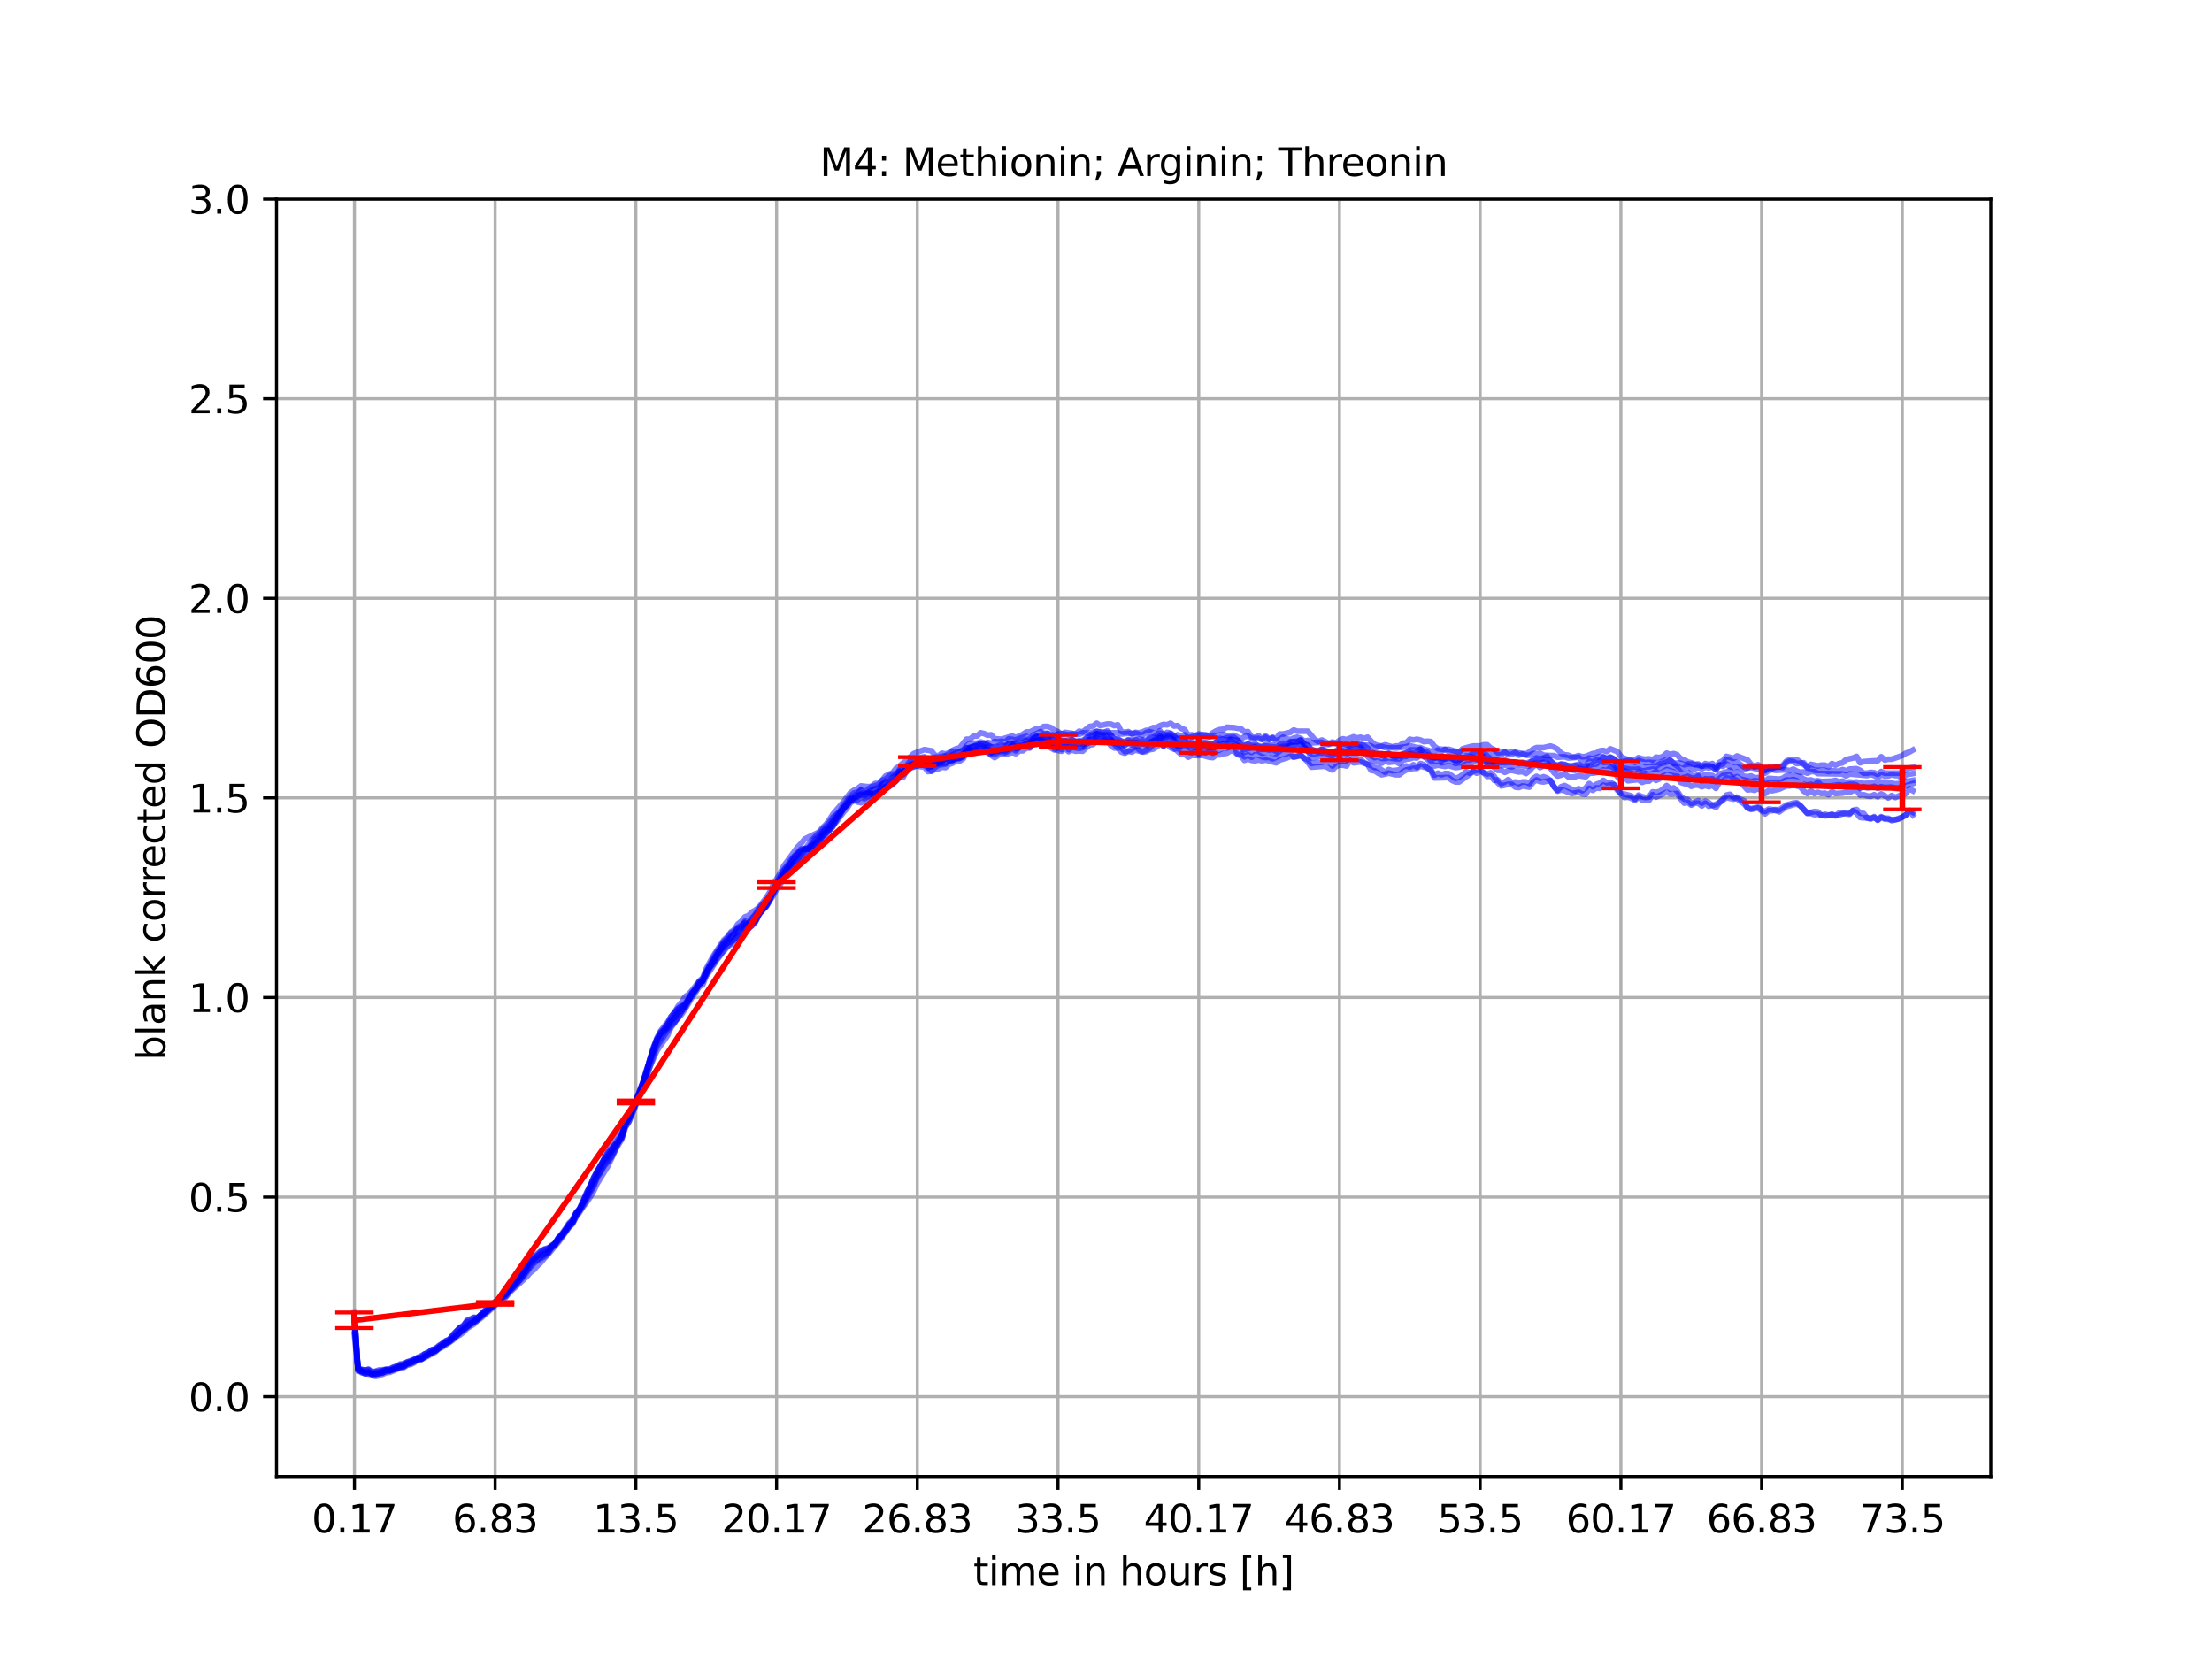 <?xml version="1.0" encoding="utf-8" standalone="no"?>
<!DOCTYPE svg PUBLIC "-//W3C//DTD SVG 1.1//EN"
  "http://www.w3.org/Graphics/SVG/1.1/DTD/svg11.dtd">
<svg xmlns:xlink="http://www.w3.org/1999/xlink" width="576pt" height="432pt" viewBox="0 0 576 432" xmlns="http://www.w3.org/2000/svg" version="1.1">
 <defs>
  <style type="text/css">*{stroke-linejoin: round; stroke-linecap: butt}</style>
 </defs>
 <g id="figure_1">
  <g id="patch_1">
   <path d="M 0 432 
L 576 432 
L 576 0 
L 0 0 
z
" style="fill: #ffffff"/>
  </g>
  <g id="axes_1">
   <g id="patch_2">
    <path d="M 72 384.48 
L 518.4 384.48 
L 518.4 51.84 
L 72 51.84 
z
" style="fill: #ffffff"/>
   </g>
   <g id="matplotlib.axis_1">
    <g id="xtick_1">
     <g id="line2d_1">
      <path d="M 92.291 384.48 
L 92.291 51.84 
" clip-path="url(#pc908f96ae2)" style="fill: none; stroke: #b0b0b0; stroke-width: 0.8; stroke-linecap: square"/>
     </g>
     <g id="line2d_2">
      <defs>
       <path id="m0319152415" d="M 0 0 
L 0 3.5 
" style="stroke: #000000; stroke-width: 0.8"/>
      </defs>
      <g>
       <use xlink:href="#m0319152415" x="92.291" y="384.48" style="stroke: #000000; stroke-width: 0.8"/>
      </g>
     </g>
     <g id="text_1">
      <!-- 0.17 -->
      <g transform="translate(81.158 399.078) scale(0.1 -0.1)">
       <defs>
        <path id="DejaVuSans-30" d="M 2034 4250 
Q 1547 4250 1301 3770 
Q 1056 3291 1056 2328 
Q 1056 1369 1301 889 
Q 1547 409 2034 409 
Q 2525 409 2770 889 
Q 3016 1369 3016 2328 
Q 3016 3291 2770 3770 
Q 2525 4250 2034 4250 
z
M 2034 4750 
Q 2819 4750 3233 4129 
Q 3647 3509 3647 2328 
Q 3647 1150 3233 529 
Q 2819 -91 2034 -91 
Q 1250 -91 836 529 
Q 422 1150 422 2328 
Q 422 3509 836 4129 
Q 1250 4750 2034 4750 
z
" transform="scale(0.016)"/>
        <path id="DejaVuSans-2e" d="M 684 794 
L 1344 794 
L 1344 0 
L 684 0 
L 684 794 
z
" transform="scale(0.016)"/>
        <path id="DejaVuSans-31" d="M 794 531 
L 1825 531 
L 1825 4091 
L 703 3866 
L 703 4441 
L 1819 4666 
L 2450 4666 
L 2450 531 
L 3481 531 
L 3481 0 
L 794 0 
L 794 531 
z
" transform="scale(0.016)"/>
        <path id="DejaVuSans-37" d="M 525 4666 
L 3525 4666 
L 3525 4397 
L 1831 0 
L 1172 0 
L 2766 4134 
L 525 4134 
L 525 4666 
z
" transform="scale(0.016)"/>
       </defs>
       <use xlink:href="#DejaVuSans-30"/>
       <use xlink:href="#DejaVuSans-2e" x="63.623"/>
       <use xlink:href="#DejaVuSans-31" x="95.41"/>
       <use xlink:href="#DejaVuSans-37" x="159.033"/>
      </g>
     </g>
    </g>
    <g id="xtick_2">
     <g id="line2d_3">
      <path d="M 128.934 384.48 
L 128.934 51.84 
" clip-path="url(#pc908f96ae2)" style="fill: none; stroke: #b0b0b0; stroke-width: 0.8; stroke-linecap: square"/>
     </g>
     <g id="line2d_4">
      <g>
       <use xlink:href="#m0319152415" x="128.934" y="384.48" style="stroke: #000000; stroke-width: 0.8"/>
      </g>
     </g>
     <g id="text_2">
      <!-- 6.83 -->
      <g transform="translate(117.801 399.078) scale(0.1 -0.1)">
       <defs>
        <path id="DejaVuSans-36" d="M 2113 2584 
Q 1688 2584 1439 2293 
Q 1191 2003 1191 1497 
Q 1191 994 1439 701 
Q 1688 409 2113 409 
Q 2538 409 2786 701 
Q 3034 994 3034 1497 
Q 3034 2003 2786 2293 
Q 2538 2584 2113 2584 
z
M 3366 4563 
L 3366 3988 
Q 3128 4100 2886 4159 
Q 2644 4219 2406 4219 
Q 1781 4219 1451 3797 
Q 1122 3375 1075 2522 
Q 1259 2794 1537 2939 
Q 1816 3084 2150 3084 
Q 2853 3084 3261 2657 
Q 3669 2231 3669 1497 
Q 3669 778 3244 343 
Q 2819 -91 2113 -91 
Q 1303 -91 875 529 
Q 447 1150 447 2328 
Q 447 3434 972 4092 
Q 1497 4750 2381 4750 
Q 2619 4750 2861 4703 
Q 3103 4656 3366 4563 
z
" transform="scale(0.016)"/>
        <path id="DejaVuSans-38" d="M 2034 2216 
Q 1584 2216 1326 1975 
Q 1069 1734 1069 1313 
Q 1069 891 1326 650 
Q 1584 409 2034 409 
Q 2484 409 2743 651 
Q 3003 894 3003 1313 
Q 3003 1734 2745 1975 
Q 2488 2216 2034 2216 
z
M 1403 2484 
Q 997 2584 770 2862 
Q 544 3141 544 3541 
Q 544 4100 942 4425 
Q 1341 4750 2034 4750 
Q 2731 4750 3128 4425 
Q 3525 4100 3525 3541 
Q 3525 3141 3298 2862 
Q 3072 2584 2669 2484 
Q 3125 2378 3379 2068 
Q 3634 1759 3634 1313 
Q 3634 634 3220 271 
Q 2806 -91 2034 -91 
Q 1263 -91 848 271 
Q 434 634 434 1313 
Q 434 1759 690 2068 
Q 947 2378 1403 2484 
z
M 1172 3481 
Q 1172 3119 1398 2916 
Q 1625 2713 2034 2713 
Q 2441 2713 2670 2916 
Q 2900 3119 2900 3481 
Q 2900 3844 2670 4047 
Q 2441 4250 2034 4250 
Q 1625 4250 1398 4047 
Q 1172 3844 1172 3481 
z
" transform="scale(0.016)"/>
        <path id="DejaVuSans-33" d="M 2597 2516 
Q 3050 2419 3304 2112 
Q 3559 1806 3559 1356 
Q 3559 666 3084 287 
Q 2609 -91 1734 -91 
Q 1441 -91 1130 -33 
Q 819 25 488 141 
L 488 750 
Q 750 597 1062 519 
Q 1375 441 1716 441 
Q 2309 441 2620 675 
Q 2931 909 2931 1356 
Q 2931 1769 2642 2001 
Q 2353 2234 1838 2234 
L 1294 2234 
L 1294 2753 
L 1863 2753 
Q 2328 2753 2575 2939 
Q 2822 3125 2822 3475 
Q 2822 3834 2567 4026 
Q 2313 4219 1838 4219 
Q 1578 4219 1281 4162 
Q 984 4106 628 3988 
L 628 4550 
Q 988 4650 1302 4700 
Q 1616 4750 1894 4750 
Q 2613 4750 3031 4423 
Q 3450 4097 3450 3541 
Q 3450 3153 3228 2886 
Q 3006 2619 2597 2516 
z
" transform="scale(0.016)"/>
       </defs>
       <use xlink:href="#DejaVuSans-36"/>
       <use xlink:href="#DejaVuSans-2e" x="63.623"/>
       <use xlink:href="#DejaVuSans-38" x="95.41"/>
       <use xlink:href="#DejaVuSans-33" x="159.033"/>
      </g>
     </g>
    </g>
    <g id="xtick_3">
     <g id="line2d_5">
      <path d="M 165.576 384.48 
L 165.576 51.84 
" clip-path="url(#pc908f96ae2)" style="fill: none; stroke: #b0b0b0; stroke-width: 0.8; stroke-linecap: square"/>
     </g>
     <g id="line2d_6">
      <g>
       <use xlink:href="#m0319152415" x="165.576" y="384.48" style="stroke: #000000; stroke-width: 0.8"/>
      </g>
     </g>
     <g id="text_3">
      <!-- 13.5 -->
      <g transform="translate(154.444 399.078) scale(0.1 -0.1)">
       <defs>
        <path id="DejaVuSans-35" d="M 691 4666 
L 3169 4666 
L 3169 4134 
L 1269 4134 
L 1269 2991 
Q 1406 3038 1543 3061 
Q 1681 3084 1819 3084 
Q 2600 3084 3056 2656 
Q 3513 2228 3513 1497 
Q 3513 744 3044 326 
Q 2575 -91 1722 -91 
Q 1428 -91 1123 -41 
Q 819 9 494 109 
L 494 744 
Q 775 591 1075 516 
Q 1375 441 1709 441 
Q 2250 441 2565 725 
Q 2881 1009 2881 1497 
Q 2881 1984 2565 2268 
Q 2250 2553 1709 2553 
Q 1456 2553 1204 2497 
Q 953 2441 691 2322 
L 691 4666 
z
" transform="scale(0.016)"/>
       </defs>
       <use xlink:href="#DejaVuSans-31"/>
       <use xlink:href="#DejaVuSans-33" x="63.623"/>
       <use xlink:href="#DejaVuSans-2e" x="127.246"/>
       <use xlink:href="#DejaVuSans-35" x="159.033"/>
      </g>
     </g>
    </g>
    <g id="xtick_4">
     <g id="line2d_7">
      <path d="M 202.219 384.48 
L 202.219 51.84 
" clip-path="url(#pc908f96ae2)" style="fill: none; stroke: #b0b0b0; stroke-width: 0.8; stroke-linecap: square"/>
     </g>
     <g id="line2d_8">
      <g>
       <use xlink:href="#m0319152415" x="202.219" y="384.48" style="stroke: #000000; stroke-width: 0.8"/>
      </g>
     </g>
     <g id="text_4">
      <!-- 20.17 -->
      <g transform="translate(187.905 399.078) scale(0.1 -0.1)">
       <defs>
        <path id="DejaVuSans-32" d="M 1228 531 
L 3431 531 
L 3431 0 
L 469 0 
L 469 531 
Q 828 903 1448 1529 
Q 2069 2156 2228 2338 
Q 2531 2678 2651 2914 
Q 2772 3150 2772 3378 
Q 2772 3750 2511 3984 
Q 2250 4219 1831 4219 
Q 1534 4219 1204 4116 
Q 875 4013 500 3803 
L 500 4441 
Q 881 4594 1212 4672 
Q 1544 4750 1819 4750 
Q 2544 4750 2975 4387 
Q 3406 4025 3406 3419 
Q 3406 3131 3298 2873 
Q 3191 2616 2906 2266 
Q 2828 2175 2409 1742 
Q 1991 1309 1228 531 
z
" transform="scale(0.016)"/>
       </defs>
       <use xlink:href="#DejaVuSans-32"/>
       <use xlink:href="#DejaVuSans-30" x="63.623"/>
       <use xlink:href="#DejaVuSans-2e" x="127.246"/>
       <use xlink:href="#DejaVuSans-31" x="159.033"/>
       <use xlink:href="#DejaVuSans-37" x="222.656"/>
      </g>
     </g>
    </g>
    <g id="xtick_5">
     <g id="line2d_9">
      <path d="M 238.862 384.48 
L 238.862 51.84 
" clip-path="url(#pc908f96ae2)" style="fill: none; stroke: #b0b0b0; stroke-width: 0.8; stroke-linecap: square"/>
     </g>
     <g id="line2d_10">
      <g>
       <use xlink:href="#m0319152415" x="238.862" y="384.48" style="stroke: #000000; stroke-width: 0.8"/>
      </g>
     </g>
     <g id="text_5">
      <!-- 26.83 -->
      <g transform="translate(224.548 399.078) scale(0.1 -0.1)">
       <use xlink:href="#DejaVuSans-32"/>
       <use xlink:href="#DejaVuSans-36" x="63.623"/>
       <use xlink:href="#DejaVuSans-2e" x="127.246"/>
       <use xlink:href="#DejaVuSans-38" x="159.033"/>
       <use xlink:href="#DejaVuSans-33" x="222.656"/>
      </g>
     </g>
    </g>
    <g id="xtick_6">
     <g id="line2d_11">
      <path d="M 275.505 384.48 
L 275.505 51.84 
" clip-path="url(#pc908f96ae2)" style="fill: none; stroke: #b0b0b0; stroke-width: 0.8; stroke-linecap: square"/>
     </g>
     <g id="line2d_12">
      <g>
       <use xlink:href="#m0319152415" x="275.505" y="384.48" style="stroke: #000000; stroke-width: 0.8"/>
      </g>
     </g>
     <g id="text_6">
      <!-- 33.5 -->
      <g transform="translate(264.372 399.078) scale(0.1 -0.1)">
       <use xlink:href="#DejaVuSans-33"/>
       <use xlink:href="#DejaVuSans-33" x="63.623"/>
       <use xlink:href="#DejaVuSans-2e" x="127.246"/>
       <use xlink:href="#DejaVuSans-35" x="159.033"/>
      </g>
     </g>
    </g>
    <g id="xtick_7">
     <g id="line2d_13">
      <path d="M 312.147 384.48 
L 312.147 51.84 
" clip-path="url(#pc908f96ae2)" style="fill: none; stroke: #b0b0b0; stroke-width: 0.8; stroke-linecap: square"/>
     </g>
     <g id="line2d_14">
      <g>
       <use xlink:href="#m0319152415" x="312.147" y="384.48" style="stroke: #000000; stroke-width: 0.8"/>
      </g>
     </g>
     <g id="text_7">
      <!-- 40.17 -->
      <g transform="translate(297.833 399.078) scale(0.1 -0.1)">
       <defs>
        <path id="DejaVuSans-34" d="M 2419 4116 
L 825 1625 
L 2419 1625 
L 2419 4116 
z
M 2253 4666 
L 3047 4666 
L 3047 1625 
L 3713 1625 
L 3713 1100 
L 3047 1100 
L 3047 0 
L 2419 0 
L 2419 1100 
L 313 1100 
L 313 1709 
L 2253 4666 
z
" transform="scale(0.016)"/>
       </defs>
       <use xlink:href="#DejaVuSans-34"/>
       <use xlink:href="#DejaVuSans-30" x="63.623"/>
       <use xlink:href="#DejaVuSans-2e" x="127.246"/>
       <use xlink:href="#DejaVuSans-31" x="159.033"/>
       <use xlink:href="#DejaVuSans-37" x="222.656"/>
      </g>
     </g>
    </g>
    <g id="xtick_8">
     <g id="line2d_15">
      <path d="M 348.79 384.48 
L 348.79 51.84 
" clip-path="url(#pc908f96ae2)" style="fill: none; stroke: #b0b0b0; stroke-width: 0.8; stroke-linecap: square"/>
     </g>
     <g id="line2d_16">
      <g>
       <use xlink:href="#m0319152415" x="348.79" y="384.48" style="stroke: #000000; stroke-width: 0.8"/>
      </g>
     </g>
     <g id="text_8">
      <!-- 46.83 -->
      <g transform="translate(334.476 399.078) scale(0.1 -0.1)">
       <use xlink:href="#DejaVuSans-34"/>
       <use xlink:href="#DejaVuSans-36" x="63.623"/>
       <use xlink:href="#DejaVuSans-2e" x="127.246"/>
       <use xlink:href="#DejaVuSans-38" x="159.033"/>
       <use xlink:href="#DejaVuSans-33" x="222.656"/>
      </g>
     </g>
    </g>
    <g id="xtick_9">
     <g id="line2d_17">
      <path d="M 385.433 384.48 
L 385.433 51.84 
" clip-path="url(#pc908f96ae2)" style="fill: none; stroke: #b0b0b0; stroke-width: 0.8; stroke-linecap: square"/>
     </g>
     <g id="line2d_18">
      <g>
       <use xlink:href="#m0319152415" x="385.433" y="384.48" style="stroke: #000000; stroke-width: 0.8"/>
      </g>
     </g>
     <g id="text_9">
      <!-- 53.5 -->
      <g transform="translate(374.3 399.078) scale(0.1 -0.1)">
       <use xlink:href="#DejaVuSans-35"/>
       <use xlink:href="#DejaVuSans-33" x="63.623"/>
       <use xlink:href="#DejaVuSans-2e" x="127.246"/>
       <use xlink:href="#DejaVuSans-35" x="159.033"/>
      </g>
     </g>
    </g>
    <g id="xtick_10">
     <g id="line2d_19">
      <path d="M 422.075 384.48 
L 422.075 51.84 
" clip-path="url(#pc908f96ae2)" style="fill: none; stroke: #b0b0b0; stroke-width: 0.8; stroke-linecap: square"/>
     </g>
     <g id="line2d_20">
      <g>
       <use xlink:href="#m0319152415" x="422.075" y="384.48" style="stroke: #000000; stroke-width: 0.8"/>
      </g>
     </g>
     <g id="text_10">
      <!-- 60.17 -->
      <g transform="translate(407.761 399.078) scale(0.1 -0.1)">
       <use xlink:href="#DejaVuSans-36"/>
       <use xlink:href="#DejaVuSans-30" x="63.623"/>
       <use xlink:href="#DejaVuSans-2e" x="127.246"/>
       <use xlink:href="#DejaVuSans-31" x="159.033"/>
       <use xlink:href="#DejaVuSans-37" x="222.656"/>
      </g>
     </g>
    </g>
    <g id="xtick_11">
     <g id="line2d_21">
      <path d="M 458.718 384.48 
L 458.718 51.84 
" clip-path="url(#pc908f96ae2)" style="fill: none; stroke: #b0b0b0; stroke-width: 0.8; stroke-linecap: square"/>
     </g>
     <g id="line2d_22">
      <g>
       <use xlink:href="#m0319152415" x="458.718" y="384.48" style="stroke: #000000; stroke-width: 0.8"/>
      </g>
     </g>
     <g id="text_11">
      <!-- 66.83 -->
      <g transform="translate(444.404 399.078) scale(0.1 -0.1)">
       <use xlink:href="#DejaVuSans-36"/>
       <use xlink:href="#DejaVuSans-36" x="63.623"/>
       <use xlink:href="#DejaVuSans-2e" x="127.246"/>
       <use xlink:href="#DejaVuSans-38" x="159.033"/>
       <use xlink:href="#DejaVuSans-33" x="222.656"/>
      </g>
     </g>
    </g>
    <g id="xtick_12">
     <g id="line2d_23">
      <path d="M 495.361 384.48 
L 495.361 51.84 
" clip-path="url(#pc908f96ae2)" style="fill: none; stroke: #b0b0b0; stroke-width: 0.8; stroke-linecap: square"/>
     </g>
     <g id="line2d_24">
      <g>
       <use xlink:href="#m0319152415" x="495.361" y="384.48" style="stroke: #000000; stroke-width: 0.8"/>
      </g>
     </g>
     <g id="text_12">
      <!-- 73.5 -->
      <g transform="translate(484.228 399.078) scale(0.1 -0.1)">
       <use xlink:href="#DejaVuSans-37"/>
       <use xlink:href="#DejaVuSans-33" x="63.623"/>
       <use xlink:href="#DejaVuSans-2e" x="127.246"/>
       <use xlink:href="#DejaVuSans-35" x="159.033"/>
      </g>
     </g>
    </g>
    <g id="text_13">
     <!-- time in hours [h] -->
     <g transform="translate(253.452 412.757) scale(0.1 -0.1)">
      <defs>
       <path id="DejaVuSans-74" d="M 1172 4494 
L 1172 3500 
L 2356 3500 
L 2356 3053 
L 1172 3053 
L 1172 1153 
Q 1172 725 1289 603 
Q 1406 481 1766 481 
L 2356 481 
L 2356 0 
L 1766 0 
Q 1100 0 847 248 
Q 594 497 594 1153 
L 594 3053 
L 172 3053 
L 172 3500 
L 594 3500 
L 594 4494 
L 1172 4494 
z
" transform="scale(0.016)"/>
       <path id="DejaVuSans-69" d="M 603 3500 
L 1178 3500 
L 1178 0 
L 603 0 
L 603 3500 
z
M 603 4863 
L 1178 4863 
L 1178 4134 
L 603 4134 
L 603 4863 
z
" transform="scale(0.016)"/>
       <path id="DejaVuSans-6d" d="M 3328 2828 
Q 3544 3216 3844 3400 
Q 4144 3584 4550 3584 
Q 5097 3584 5394 3201 
Q 5691 2819 5691 2113 
L 5691 0 
L 5113 0 
L 5113 2094 
Q 5113 2597 4934 2840 
Q 4756 3084 4391 3084 
Q 3944 3084 3684 2787 
Q 3425 2491 3425 1978 
L 3425 0 
L 2847 0 
L 2847 2094 
Q 2847 2600 2669 2842 
Q 2491 3084 2119 3084 
Q 1678 3084 1418 2786 
Q 1159 2488 1159 1978 
L 1159 0 
L 581 0 
L 581 3500 
L 1159 3500 
L 1159 2956 
Q 1356 3278 1631 3431 
Q 1906 3584 2284 3584 
Q 2666 3584 2933 3390 
Q 3200 3197 3328 2828 
z
" transform="scale(0.016)"/>
       <path id="DejaVuSans-65" d="M 3597 1894 
L 3597 1613 
L 953 1613 
Q 991 1019 1311 708 
Q 1631 397 2203 397 
Q 2534 397 2845 478 
Q 3156 559 3463 722 
L 3463 178 
Q 3153 47 2828 -22 
Q 2503 -91 2169 -91 
Q 1331 -91 842 396 
Q 353 884 353 1716 
Q 353 2575 817 3079 
Q 1281 3584 2069 3584 
Q 2775 3584 3186 3129 
Q 3597 2675 3597 1894 
z
M 3022 2063 
Q 3016 2534 2758 2815 
Q 2500 3097 2075 3097 
Q 1594 3097 1305 2825 
Q 1016 2553 972 2059 
L 3022 2063 
z
" transform="scale(0.016)"/>
       <path id="DejaVuSans-20" transform="scale(0.016)"/>
       <path id="DejaVuSans-6e" d="M 3513 2113 
L 3513 0 
L 2938 0 
L 2938 2094 
Q 2938 2591 2744 2837 
Q 2550 3084 2163 3084 
Q 1697 3084 1428 2787 
Q 1159 2491 1159 1978 
L 1159 0 
L 581 0 
L 581 3500 
L 1159 3500 
L 1159 2956 
Q 1366 3272 1645 3428 
Q 1925 3584 2291 3584 
Q 2894 3584 3203 3211 
Q 3513 2838 3513 2113 
z
" transform="scale(0.016)"/>
       <path id="DejaVuSans-68" d="M 3513 2113 
L 3513 0 
L 2938 0 
L 2938 2094 
Q 2938 2591 2744 2837 
Q 2550 3084 2163 3084 
Q 1697 3084 1428 2787 
Q 1159 2491 1159 1978 
L 1159 0 
L 581 0 
L 581 4863 
L 1159 4863 
L 1159 2956 
Q 1366 3272 1645 3428 
Q 1925 3584 2291 3584 
Q 2894 3584 3203 3211 
Q 3513 2838 3513 2113 
z
" transform="scale(0.016)"/>
       <path id="DejaVuSans-6f" d="M 1959 3097 
Q 1497 3097 1228 2736 
Q 959 2375 959 1747 
Q 959 1119 1226 758 
Q 1494 397 1959 397 
Q 2419 397 2687 759 
Q 2956 1122 2956 1747 
Q 2956 2369 2687 2733 
Q 2419 3097 1959 3097 
z
M 1959 3584 
Q 2709 3584 3137 3096 
Q 3566 2609 3566 1747 
Q 3566 888 3137 398 
Q 2709 -91 1959 -91 
Q 1206 -91 779 398 
Q 353 888 353 1747 
Q 353 2609 779 3096 
Q 1206 3584 1959 3584 
z
" transform="scale(0.016)"/>
       <path id="DejaVuSans-75" d="M 544 1381 
L 544 3500 
L 1119 3500 
L 1119 1403 
Q 1119 906 1312 657 
Q 1506 409 1894 409 
Q 2359 409 2629 706 
Q 2900 1003 2900 1516 
L 2900 3500 
L 3475 3500 
L 3475 0 
L 2900 0 
L 2900 538 
Q 2691 219 2414 64 
Q 2138 -91 1772 -91 
Q 1169 -91 856 284 
Q 544 659 544 1381 
z
M 1991 3584 
L 1991 3584 
z
" transform="scale(0.016)"/>
       <path id="DejaVuSans-72" d="M 2631 2963 
Q 2534 3019 2420 3045 
Q 2306 3072 2169 3072 
Q 1681 3072 1420 2755 
Q 1159 2438 1159 1844 
L 1159 0 
L 581 0 
L 581 3500 
L 1159 3500 
L 1159 2956 
Q 1341 3275 1631 3429 
Q 1922 3584 2338 3584 
Q 2397 3584 2469 3576 
Q 2541 3569 2628 3553 
L 2631 2963 
z
" transform="scale(0.016)"/>
       <path id="DejaVuSans-73" d="M 2834 3397 
L 2834 2853 
Q 2591 2978 2328 3040 
Q 2066 3103 1784 3103 
Q 1356 3103 1142 2972 
Q 928 2841 928 2578 
Q 928 2378 1081 2264 
Q 1234 2150 1697 2047 
L 1894 2003 
Q 2506 1872 2764 1633 
Q 3022 1394 3022 966 
Q 3022 478 2636 193 
Q 2250 -91 1575 -91 
Q 1294 -91 989 -36 
Q 684 19 347 128 
L 347 722 
Q 666 556 975 473 
Q 1284 391 1588 391 
Q 1994 391 2212 530 
Q 2431 669 2431 922 
Q 2431 1156 2273 1281 
Q 2116 1406 1581 1522 
L 1381 1569 
Q 847 1681 609 1914 
Q 372 2147 372 2553 
Q 372 3047 722 3315 
Q 1072 3584 1716 3584 
Q 2034 3584 2315 3537 
Q 2597 3491 2834 3397 
z
" transform="scale(0.016)"/>
       <path id="DejaVuSans-5b" d="M 550 4863 
L 1875 4863 
L 1875 4416 
L 1125 4416 
L 1125 -397 
L 1875 -397 
L 1875 -844 
L 550 -844 
L 550 4863 
z
" transform="scale(0.016)"/>
       <path id="DejaVuSans-5d" d="M 1947 4863 
L 1947 -844 
L 622 -844 
L 622 -397 
L 1369 -397 
L 1369 4416 
L 622 4416 
L 622 4863 
L 1947 4863 
z
" transform="scale(0.016)"/>
      </defs>
      <use xlink:href="#DejaVuSans-74"/>
      <use xlink:href="#DejaVuSans-69" x="39.209"/>
      <use xlink:href="#DejaVuSans-6d" x="66.992"/>
      <use xlink:href="#DejaVuSans-65" x="164.404"/>
      <use xlink:href="#DejaVuSans-20" x="225.928"/>
      <use xlink:href="#DejaVuSans-69" x="257.715"/>
      <use xlink:href="#DejaVuSans-6e" x="285.498"/>
      <use xlink:href="#DejaVuSans-20" x="348.877"/>
      <use xlink:href="#DejaVuSans-68" x="380.664"/>
      <use xlink:href="#DejaVuSans-6f" x="444.043"/>
      <use xlink:href="#DejaVuSans-75" x="505.225"/>
      <use xlink:href="#DejaVuSans-72" x="568.604"/>
      <use xlink:href="#DejaVuSans-73" x="609.717"/>
      <use xlink:href="#DejaVuSans-20" x="661.816"/>
      <use xlink:href="#DejaVuSans-5b" x="693.604"/>
      <use xlink:href="#DejaVuSans-68" x="732.617"/>
      <use xlink:href="#DejaVuSans-5d" x="795.996"/>
     </g>
    </g>
   </g>
   <g id="matplotlib.axis_2">
    <g id="ytick_1">
     <g id="line2d_25">
      <path d="M 72 363.69 
L 518.4 363.69 
" clip-path="url(#pc908f96ae2)" style="fill: none; stroke: #b0b0b0; stroke-width: 0.8; stroke-linecap: square"/>
     </g>
     <g id="line2d_26">
      <defs>
       <path id="m86054d3660" d="M 0 0 
L -3.5 0 
" style="stroke: #000000; stroke-width: 0.8"/>
      </defs>
      <g>
       <use xlink:href="#m86054d3660" x="72" y="363.69" style="stroke: #000000; stroke-width: 0.8"/>
      </g>
     </g>
     <g id="text_14">
      <!-- 0.0 -->
      <g transform="translate(49.097 367.489) scale(0.1 -0.1)">
       <use xlink:href="#DejaVuSans-30"/>
       <use xlink:href="#DejaVuSans-2e" x="63.623"/>
       <use xlink:href="#DejaVuSans-30" x="95.41"/>
      </g>
     </g>
    </g>
    <g id="ytick_2">
     <g id="line2d_27">
      <path d="M 72 311.715 
L 518.4 311.715 
" clip-path="url(#pc908f96ae2)" style="fill: none; stroke: #b0b0b0; stroke-width: 0.8; stroke-linecap: square"/>
     </g>
     <g id="line2d_28">
      <g>
       <use xlink:href="#m86054d3660" x="72" y="311.715" style="stroke: #000000; stroke-width: 0.8"/>
      </g>
     </g>
     <g id="text_15">
      <!-- 0.5 -->
      <g transform="translate(49.097 315.514) scale(0.1 -0.1)">
       <use xlink:href="#DejaVuSans-30"/>
       <use xlink:href="#DejaVuSans-2e" x="63.623"/>
       <use xlink:href="#DejaVuSans-35" x="95.41"/>
      </g>
     </g>
    </g>
    <g id="ytick_3">
     <g id="line2d_29">
      <path d="M 72 259.74 
L 518.4 259.74 
" clip-path="url(#pc908f96ae2)" style="fill: none; stroke: #b0b0b0; stroke-width: 0.8; stroke-linecap: square"/>
     </g>
     <g id="line2d_30">
      <g>
       <use xlink:href="#m86054d3660" x="72" y="259.74" style="stroke: #000000; stroke-width: 0.8"/>
      </g>
     </g>
     <g id="text_16">
      <!-- 1.0 -->
      <g transform="translate(49.097 263.539) scale(0.1 -0.1)">
       <use xlink:href="#DejaVuSans-31"/>
       <use xlink:href="#DejaVuSans-2e" x="63.623"/>
       <use xlink:href="#DejaVuSans-30" x="95.41"/>
      </g>
     </g>
    </g>
    <g id="ytick_4">
     <g id="line2d_31">
      <path d="M 72 207.765 
L 518.4 207.765 
" clip-path="url(#pc908f96ae2)" style="fill: none; stroke: #b0b0b0; stroke-width: 0.8; stroke-linecap: square"/>
     </g>
     <g id="line2d_32">
      <g>
       <use xlink:href="#m86054d3660" x="72" y="207.765" style="stroke: #000000; stroke-width: 0.8"/>
      </g>
     </g>
     <g id="text_17">
      <!-- 1.5 -->
      <g transform="translate(49.097 211.564) scale(0.1 -0.1)">
       <use xlink:href="#DejaVuSans-31"/>
       <use xlink:href="#DejaVuSans-2e" x="63.623"/>
       <use xlink:href="#DejaVuSans-35" x="95.41"/>
      </g>
     </g>
    </g>
    <g id="ytick_5">
     <g id="line2d_33">
      <path d="M 72 155.79 
L 518.4 155.79 
" clip-path="url(#pc908f96ae2)" style="fill: none; stroke: #b0b0b0; stroke-width: 0.8; stroke-linecap: square"/>
     </g>
     <g id="line2d_34">
      <g>
       <use xlink:href="#m86054d3660" x="72" y="155.79" style="stroke: #000000; stroke-width: 0.8"/>
      </g>
     </g>
     <g id="text_18">
      <!-- 2.0 -->
      <g transform="translate(49.097 159.589) scale(0.1 -0.1)">
       <use xlink:href="#DejaVuSans-32"/>
       <use xlink:href="#DejaVuSans-2e" x="63.623"/>
       <use xlink:href="#DejaVuSans-30" x="95.41"/>
      </g>
     </g>
    </g>
    <g id="ytick_6">
     <g id="line2d_35">
      <path d="M 72 103.815 
L 518.4 103.815 
" clip-path="url(#pc908f96ae2)" style="fill: none; stroke: #b0b0b0; stroke-width: 0.8; stroke-linecap: square"/>
     </g>
     <g id="line2d_36">
      <g>
       <use xlink:href="#m86054d3660" x="72" y="103.815" style="stroke: #000000; stroke-width: 0.8"/>
      </g>
     </g>
     <g id="text_19">
      <!-- 2.5 -->
      <g transform="translate(49.097 107.614) scale(0.1 -0.1)">
       <use xlink:href="#DejaVuSans-32"/>
       <use xlink:href="#DejaVuSans-2e" x="63.623"/>
       <use xlink:href="#DejaVuSans-35" x="95.41"/>
      </g>
     </g>
    </g>
    <g id="ytick_7">
     <g id="line2d_37">
      <path d="M 72 51.84 
L 518.4 51.84 
" clip-path="url(#pc908f96ae2)" style="fill: none; stroke: #b0b0b0; stroke-width: 0.8; stroke-linecap: square"/>
     </g>
     <g id="line2d_38">
      <g>
       <use xlink:href="#m86054d3660" x="72" y="51.84" style="stroke: #000000; stroke-width: 0.8"/>
      </g>
     </g>
     <g id="text_20">
      <!-- 3.0 -->
      <g transform="translate(49.097 55.639) scale(0.1 -0.1)">
       <use xlink:href="#DejaVuSans-33"/>
       <use xlink:href="#DejaVuSans-2e" x="63.623"/>
       <use xlink:href="#DejaVuSans-30" x="95.41"/>
      </g>
     </g>
    </g>
    <g id="text_21">
     <!-- blank corrected OD600 -->
     <g transform="translate(43.017 276.115) rotate(-90) scale(0.1 -0.1)">
      <defs>
       <path id="DejaVuSans-62" d="M 3116 1747 
Q 3116 2381 2855 2742 
Q 2594 3103 2138 3103 
Q 1681 3103 1420 2742 
Q 1159 2381 1159 1747 
Q 1159 1113 1420 752 
Q 1681 391 2138 391 
Q 2594 391 2855 752 
Q 3116 1113 3116 1747 
z
M 1159 2969 
Q 1341 3281 1617 3432 
Q 1894 3584 2278 3584 
Q 2916 3584 3314 3078 
Q 3713 2572 3713 1747 
Q 3713 922 3314 415 
Q 2916 -91 2278 -91 
Q 1894 -91 1617 61 
Q 1341 213 1159 525 
L 1159 0 
L 581 0 
L 581 4863 
L 1159 4863 
L 1159 2969 
z
" transform="scale(0.016)"/>
       <path id="DejaVuSans-6c" d="M 603 4863 
L 1178 4863 
L 1178 0 
L 603 0 
L 603 4863 
z
" transform="scale(0.016)"/>
       <path id="DejaVuSans-61" d="M 2194 1759 
Q 1497 1759 1228 1600 
Q 959 1441 959 1056 
Q 959 750 1161 570 
Q 1363 391 1709 391 
Q 2188 391 2477 730 
Q 2766 1069 2766 1631 
L 2766 1759 
L 2194 1759 
z
M 3341 1997 
L 3341 0 
L 2766 0 
L 2766 531 
Q 2569 213 2275 61 
Q 1981 -91 1556 -91 
Q 1019 -91 701 211 
Q 384 513 384 1019 
Q 384 1609 779 1909 
Q 1175 2209 1959 2209 
L 2766 2209 
L 2766 2266 
Q 2766 2663 2505 2880 
Q 2244 3097 1772 3097 
Q 1472 3097 1187 3025 
Q 903 2953 641 2809 
L 641 3341 
Q 956 3463 1253 3523 
Q 1550 3584 1831 3584 
Q 2591 3584 2966 3190 
Q 3341 2797 3341 1997 
z
" transform="scale(0.016)"/>
       <path id="DejaVuSans-6b" d="M 581 4863 
L 1159 4863 
L 1159 1991 
L 2875 3500 
L 3609 3500 
L 1753 1863 
L 3688 0 
L 2938 0 
L 1159 1709 
L 1159 0 
L 581 0 
L 581 4863 
z
" transform="scale(0.016)"/>
       <path id="DejaVuSans-63" d="M 3122 3366 
L 3122 2828 
Q 2878 2963 2633 3030 
Q 2388 3097 2138 3097 
Q 1578 3097 1268 2742 
Q 959 2388 959 1747 
Q 959 1106 1268 751 
Q 1578 397 2138 397 
Q 2388 397 2633 464 
Q 2878 531 3122 666 
L 3122 134 
Q 2881 22 2623 -34 
Q 2366 -91 2075 -91 
Q 1284 -91 818 406 
Q 353 903 353 1747 
Q 353 2603 823 3093 
Q 1294 3584 2113 3584 
Q 2378 3584 2631 3529 
Q 2884 3475 3122 3366 
z
" transform="scale(0.016)"/>
       <path id="DejaVuSans-64" d="M 2906 2969 
L 2906 4863 
L 3481 4863 
L 3481 0 
L 2906 0 
L 2906 525 
Q 2725 213 2448 61 
Q 2172 -91 1784 -91 
Q 1150 -91 751 415 
Q 353 922 353 1747 
Q 353 2572 751 3078 
Q 1150 3584 1784 3584 
Q 2172 3584 2448 3432 
Q 2725 3281 2906 2969 
z
M 947 1747 
Q 947 1113 1208 752 
Q 1469 391 1925 391 
Q 2381 391 2643 752 
Q 2906 1113 2906 1747 
Q 2906 2381 2643 2742 
Q 2381 3103 1925 3103 
Q 1469 3103 1208 2742 
Q 947 2381 947 1747 
z
" transform="scale(0.016)"/>
       <path id="DejaVuSans-4f" d="M 2522 4238 
Q 1834 4238 1429 3725 
Q 1025 3213 1025 2328 
Q 1025 1447 1429 934 
Q 1834 422 2522 422 
Q 3209 422 3611 934 
Q 4013 1447 4013 2328 
Q 4013 3213 3611 3725 
Q 3209 4238 2522 4238 
z
M 2522 4750 
Q 3503 4750 4090 4092 
Q 4678 3434 4678 2328 
Q 4678 1225 4090 567 
Q 3503 -91 2522 -91 
Q 1538 -91 948 565 
Q 359 1222 359 2328 
Q 359 3434 948 4092 
Q 1538 4750 2522 4750 
z
" transform="scale(0.016)"/>
       <path id="DejaVuSans-44" d="M 1259 4147 
L 1259 519 
L 2022 519 
Q 2988 519 3436 956 
Q 3884 1394 3884 2338 
Q 3884 3275 3436 3711 
Q 2988 4147 2022 4147 
L 1259 4147 
z
M 628 4666 
L 1925 4666 
Q 3281 4666 3915 4102 
Q 4550 3538 4550 2338 
Q 4550 1131 3912 565 
Q 3275 0 1925 0 
L 628 0 
L 628 4666 
z
" transform="scale(0.016)"/>
      </defs>
      <use xlink:href="#DejaVuSans-62"/>
      <use xlink:href="#DejaVuSans-6c" x="63.477"/>
      <use xlink:href="#DejaVuSans-61" x="91.26"/>
      <use xlink:href="#DejaVuSans-6e" x="152.539"/>
      <use xlink:href="#DejaVuSans-6b" x="215.918"/>
      <use xlink:href="#DejaVuSans-20" x="273.828"/>
      <use xlink:href="#DejaVuSans-63" x="305.615"/>
      <use xlink:href="#DejaVuSans-6f" x="360.596"/>
      <use xlink:href="#DejaVuSans-72" x="421.777"/>
      <use xlink:href="#DejaVuSans-72" x="461.141"/>
      <use xlink:href="#DejaVuSans-65" x="500.004"/>
      <use xlink:href="#DejaVuSans-63" x="561.527"/>
      <use xlink:href="#DejaVuSans-74" x="616.508"/>
      <use xlink:href="#DejaVuSans-65" x="655.717"/>
      <use xlink:href="#DejaVuSans-64" x="717.24"/>
      <use xlink:href="#DejaVuSans-20" x="780.717"/>
      <use xlink:href="#DejaVuSans-4f" x="812.504"/>
      <use xlink:href="#DejaVuSans-44" x="891.215"/>
      <use xlink:href="#DejaVuSans-36" x="968.217"/>
      <use xlink:href="#DejaVuSans-30" x="1031.84"/>
      <use xlink:href="#DejaVuSans-30" x="1095.463"/>
     </g>
    </g>
   </g>
   <g id="line2d_39">
    <path d="M 92.291 341.66 
L 93.207 356.421 
L 94.123 357.46 
L 97.787 358.188 
L 99.619 357.876 
L 100.536 357.46 
L 101.452 357.356 
L 104.2 356.213 
L 105.116 356.109 
L 106.032 355.485 
L 106.948 355.277 
L 107.864 354.862 
L 108.78 353.926 
L 109.696 354.03 
L 113.36 352.055 
L 114.277 351.223 
L 115.193 350.807 
L 117.941 348.936 
L 118.857 348.105 
L 119.773 347.585 
L 120.689 346.857 
L 121.605 345.922 
L 123.437 344.778 
L 124.353 343.843 
L 125.269 343.219 
L 130.766 338.333 
L 131.682 337.814 
L 132.598 336.67 
L 137.178 332.408 
L 138.094 331.369 
L 139.01 330.641 
L 139.926 329.602 
L 140.843 328.77 
L 141.759 327.627 
L 142.675 326.691 
L 144.507 324.508 
L 145.423 323.469 
L 148.171 319.622 
L 149.087 318.687 
L 150.003 316.92 
L 150.919 315.672 
L 151.835 314.217 
L 152.751 313.074 
L 153.667 311.722 
L 154.584 310.163 
L 155.5 308.188 
L 158.248 303.718 
L 160.08 299.872 
L 160.996 297.585 
L 161.912 296.234 
L 162.828 293.323 
L 163.744 292.076 
L 166.492 285.111 
L 167.408 283.032 
L 169.241 277.731 
L 171.073 273.573 
L 173.821 269.623 
L 174.737 267.544 
L 175.653 266.296 
L 176.569 264.529 
L 177.485 263.386 
L 178.401 261.307 
L 179.317 260.163 
L 180.233 258.5 
L 181.15 257.46 
L 182.066 255.693 
L 182.982 255.277 
L 183.898 253.406 
L 184.814 252.055 
L 185.73 251.015 
L 186.646 249.664 
L 187.562 248.521 
L 188.478 247.689 
L 189.394 246.546 
L 190.31 245.922 
L 192.142 243.739 
L 193.058 242.803 
L 193.974 241.244 
L 194.891 240.309 
L 195.807 239.061 
L 196.723 238.022 
L 197.639 236.462 
L 199.471 234.487 
L 200.387 233.448 
L 201.303 231.681 
L 203.135 229.394 
L 204.051 227.939 
L 204.967 227.003 
L 206.799 224.404 
L 207.715 223.677 
L 211.38 218.791 
L 215.96 214.217 
L 216.876 212.866 
L 218.708 211.307 
L 220.54 209.643 
L 221.457 208.604 
L 222.373 207.876 
L 223.289 207.564 
L 224.205 206.629 
L 225.121 206.421 
L 226.037 205.485 
L 226.953 204.862 
L 228.785 204.342 
L 229.701 203.198 
L 230.617 202.887 
L 231.533 202.055 
L 232.449 201.535 
L 233.365 201.535 
L 234.281 200.704 
L 235.198 200.912 
L 236.114 199.976 
L 237.03 199.56 
L 237.946 198.937 
L 238.862 198.625 
L 239.778 198.729 
L 240.694 198.001 
L 241.61 197.793 
L 242.526 197.793 
L 243.442 197.169 
L 244.358 197.169 
L 246.19 196.754 
L 247.106 196.338 
L 248.022 195.61 
L 248.939 195.922 
L 249.855 195.714 
L 250.771 195.298 
L 251.687 194.675 
L 252.603 194.882 
L 253.519 194.259 
L 254.435 194.155 
L 255.351 193.635 
L 256.267 194.051 
L 257.183 193.323 
L 258.099 193.531 
L 259.015 193.115 
L 259.931 193.219 
L 260.847 193.011 
L 261.764 193.323 
L 262.68 192.388 
L 264.512 192.7 
L 265.428 192.284 
L 267.26 191.764 
L 268.176 192.18 
L 270.008 191.66 
L 270.924 191.556 
L 271.84 190.932 
L 272.756 190.932 
L 274.588 191.556 
L 275.505 191.14 
L 276.421 191.036 
L 278.253 191.348 
L 279.169 191.14 
L 281.001 191.244 
L 281.917 190.828 
L 283.749 190.932 
L 284.665 190.621 
L 285.581 190.517 
L 289.246 190.828 
L 291.078 190.828 
L 291.994 191.14 
L 293.826 190.932 
L 294.742 191.036 
L 295.658 190.932 
L 297.49 191.452 
L 298.406 190.828 
L 299.322 190.517 
L 301.154 191.036 
L 302.071 190.932 
L 303.903 191.348 
L 304.819 191.036 
L 305.735 191.764 
L 306.651 191.348 
L 307.567 191.66 
L 308.483 191.348 
L 309.399 192.18 
L 311.231 191.66 
L 313.063 191.348 
L 314.895 191.868 
L 315.812 191.452 
L 316.728 191.556 
L 318.56 191.244 
L 319.476 191.556 
L 321.308 191.452 
L 323.14 192.388 
L 324.056 191.868 
L 324.972 191.66 
L 325.888 192.284 
L 327.72 192.284 
L 328.636 192.596 
L 329.553 191.972 
L 330.469 192.596 
L 331.385 192.18 
L 332.301 193.011 
L 334.133 191.972 
L 335.049 192.388 
L 335.965 192.596 
L 336.881 192.18 
L 337.797 191.972 
L 338.713 192.284 
L 339.629 193.011 
L 340.545 192.803 
L 341.461 193.427 
L 343.294 193.323 
L 344.21 193.323 
L 345.126 193.843 
L 346.042 193.843 
L 346.958 193.531 
L 348.79 193.739 
L 349.706 193.635 
L 350.622 193.947 
L 352.454 193.427 
L 353.37 193.843 
L 354.286 194.051 
L 356.119 194.051 
L 357.035 194.259 
L 357.951 194.779 
L 358.867 194.467 
L 359.783 194.363 
L 360.699 194.675 
L 361.615 194.779 
L 362.531 194.675 
L 363.447 194.779 
L 366.195 194.467 
L 367.111 194.155 
L 368.943 194.675 
L 369.86 194.675 
L 370.776 195.09 
L 373.524 195.818 
L 374.44 195.298 
L 375.356 195.714 
L 376.272 195.09 
L 377.188 195.714 
L 379.02 195.714 
L 379.936 196.026 
L 380.852 195.61 
L 381.768 195.714 
L 382.685 195.61 
L 383.601 196.13 
L 384.517 195.61 
L 385.433 195.922 
L 387.265 196.026 
L 388.181 196.546 
L 389.097 196.13 
L 390.013 196.65 
L 390.929 196.546 
L 391.845 195.818 
L 392.761 196.546 
L 393.677 196.442 
L 394.593 195.922 
L 395.509 196.65 
L 396.426 196.338 
L 397.342 196.65 
L 398.258 196.65 
L 399.174 196.234 
L 400.09 196.338 
L 401.006 196.13 
L 401.922 196.65 
L 403.754 196.754 
L 404.67 196.754 
L 405.586 197.169 
L 407.418 197.065 
L 408.334 197.377 
L 411.083 197.169 
L 411.999 198.209 
L 413.831 197.377 
L 414.747 197.585 
L 416.579 196.961 
L 417.495 197.065 
L 418.411 197.585 
L 419.327 197.169 
L 420.243 197.585 
L 421.159 198.209 
L 422.075 198.625 
L 422.992 198.209 
L 423.908 198.001 
L 424.824 198.105 
L 425.74 198.521 
L 426.656 198.001 
L 428.488 198.625 
L 429.404 198.521 
L 431.236 198.625 
L 432.152 198.625 
L 433.984 197.793 
L 434.9 198.001 
L 435.816 198.729 
L 437.649 198.729 
L 438.565 199.144 
L 439.481 198.937 
L 440.397 198.937 
L 443.145 199.456 
L 444.977 199.352 
L 445.893 199.664 
L 446.809 200.288 
L 447.725 199.248 
L 448.641 199.56 
L 449.557 198.937 
L 450.474 199.664 
L 451.39 199.872 
L 452.306 199.664 
L 453.222 199.872 
L 454.138 200.288 
L 455.054 199.976 
L 455.97 199.872 
L 458.718 200.496 
L 459.634 201.327 
L 460.55 200.704 
L 461.466 200.392 
L 462.382 200.6 
L 464.215 200.496 
L 465.131 200.496 
L 466.047 200.704 
L 466.963 200.288 
L 467.879 200.808 
L 468.795 201.119 
L 469.711 201.016 
L 470.627 201.327 
L 471.543 200.912 
L 472.459 200.912 
L 473.375 201.431 
L 479.788 201.535 
L 480.704 202.055 
L 481.62 201.535 
L 486.2 201.951 
L 487.116 201.639 
L 488.032 201.951 
L 488.948 202.471 
L 489.864 201.743 
L 490.781 202.055 
L 491.697 202.055 
L 492.613 201.743 
L 493.529 201.951 
L 494.445 201.951 
L 495.361 202.887 
L 496.277 201.743 
L 498.109 201.431 
L 498.109 201.431 
" clip-path="url(#pc908f96ae2)" style="fill: none; stroke: #0000ff; stroke-opacity: 0.5; stroke-width: 1.5; stroke-linecap: square"/>
   </g>
   <g id="line2d_40">
    <path d="M 92.291 343.427 
L 93.207 356.317 
L 94.123 357.252 
L 95.039 357.668 
L 95.955 357.564 
L 97.787 357.876 
L 99.619 357.46 
L 100.536 357.044 
L 101.452 356.941 
L 103.284 356.213 
L 104.2 355.797 
L 105.116 355.797 
L 106.032 355.069 
L 106.948 354.862 
L 108.78 353.926 
L 109.696 353.822 
L 110.612 353.094 
L 113.36 351.743 
L 114.277 350.911 
L 117.025 349.248 
L 121.605 345.09 
L 123.437 344.051 
L 126.185 341.764 
L 128.018 340.101 
L 128.934 339.477 
L 132.598 336.047 
L 134.43 333.864 
L 135.346 332.512 
L 136.262 331.473 
L 138.094 328.874 
L 140.843 326.171 
L 141.759 325.444 
L 142.675 325.132 
L 144.507 323.78 
L 145.423 322.533 
L 146.339 321.598 
L 147.255 320.142 
L 149.087 318.063 
L 150.003 316.088 
L 150.919 314.841 
L 157.332 302.575 
L 158.248 301.431 
L 160.08 298.313 
L 160.996 296.65 
L 161.912 295.714 
L 162.828 292.492 
L 163.744 291.244 
L 167.408 281.889 
L 168.325 278.77 
L 171.073 270.87 
L 172.905 267.959 
L 173.821 266.712 
L 174.737 264.737 
L 175.653 263.593 
L 176.569 262.034 
L 177.485 260.995 
L 178.401 259.539 
L 179.317 258.916 
L 180.233 257.876 
L 182.066 255.485 
L 182.982 254.654 
L 183.898 252.263 
L 185.73 248.936 
L 188.478 244.778 
L 189.394 243.947 
L 190.31 242.699 
L 191.226 242.076 
L 192.142 240.62 
L 193.058 239.893 
L 193.974 238.749 
L 194.891 238.438 
L 195.807 237.502 
L 196.723 236.982 
L 197.639 236.255 
L 199.471 233.864 
L 200.387 232.408 
L 201.303 230.433 
L 203.135 227.419 
L 204.051 225.548 
L 207.715 220.558 
L 208.632 219.623 
L 209.548 218.479 
L 213.212 216.712 
L 214.128 215.569 
L 215.044 214.737 
L 215.96 213.49 
L 216.876 212.034 
L 219.624 208.812 
L 221.457 206.421 
L 222.373 205.797 
L 223.289 205.381 
L 224.205 204.654 
L 226.037 204.862 
L 226.953 204.758 
L 227.869 204.03 
L 228.785 204.03 
L 229.701 203.198 
L 230.617 202.055 
L 232.449 201.223 
L 233.365 200.08 
L 234.281 199.456 
L 235.198 198.625 
L 236.114 198.001 
L 237.946 196.234 
L 240.694 195.194 
L 242.526 195.506 
L 243.442 196.65 
L 244.358 196.858 
L 245.274 196.13 
L 246.19 196.338 
L 247.106 196.026 
L 248.022 195.402 
L 248.939 194.986 
L 249.855 194.779 
L 251.687 192.492 
L 252.603 192.492 
L 253.519 191.66 
L 254.435 191.66 
L 255.351 190.828 
L 256.267 191.036 
L 257.183 191.452 
L 258.099 191.348 
L 259.015 192.388 
L 260.847 192.492 
L 263.596 191.66 
L 264.512 192.076 
L 266.344 191.244 
L 267.26 190.621 
L 268.176 190.621 
L 270.008 189.685 
L 270.924 189.685 
L 271.84 189.165 
L 272.756 189.165 
L 273.672 189.477 
L 274.588 190.205 
L 275.505 190.517 
L 276.421 191.244 
L 277.337 190.724 
L 280.085 191.14 
L 281.001 190.413 
L 281.917 190.621 
L 283.749 189.165 
L 284.665 189.061 
L 285.581 188.334 
L 286.497 188.957 
L 288.329 188.542 
L 289.246 188.542 
L 290.162 188.957 
L 291.078 188.749 
L 291.994 190.517 
L 292.91 190.724 
L 293.826 190.517 
L 294.742 191.14 
L 295.658 190.724 
L 296.574 190.828 
L 297.49 190.621 
L 298.406 190.205 
L 299.322 190.205 
L 300.238 189.477 
L 301.154 189.477 
L 302.071 188.957 
L 302.987 188.645 
L 303.903 188.749 
L 304.819 188.334 
L 305.735 189.061 
L 306.651 188.957 
L 307.567 189.685 
L 308.483 189.997 
L 309.399 191.452 
L 310.315 191.348 
L 311.231 191.556 
L 312.147 191.14 
L 313.063 191.348 
L 313.979 191.348 
L 314.895 191.66 
L 315.812 190.828 
L 316.728 190.309 
L 317.644 189.997 
L 318.56 189.893 
L 319.476 189.373 
L 321.308 189.477 
L 323.14 189.789 
L 324.056 190.621 
L 324.972 190.517 
L 325.888 191.868 
L 326.804 192.076 
L 327.72 191.556 
L 328.636 192.492 
L 329.553 191.66 
L 330.469 192.388 
L 331.385 191.972 
L 332.301 192.388 
L 333.217 191.14 
L 334.133 191.14 
L 335.965 190.724 
L 336.881 190.101 
L 337.797 190.413 
L 340.545 190.413 
L 342.378 192.596 
L 343.294 193.115 
L 344.21 192.7 
L 346.042 193.635 
L 346.958 193.219 
L 347.874 193.531 
L 348.79 192.803 
L 349.706 192.388 
L 350.622 192.596 
L 352.454 191.868 
L 353.37 192.18 
L 354.286 191.972 
L 355.202 192.284 
L 356.119 191.972 
L 357.035 193.011 
L 357.951 193.843 
L 358.867 194.155 
L 359.783 194.259 
L 360.699 193.947 
L 362.531 194.467 
L 363.447 194.259 
L 364.363 194.259 
L 365.279 193.531 
L 366.195 193.427 
L 367.111 192.492 
L 368.027 192.7 
L 368.943 192.492 
L 369.86 192.7 
L 370.776 193.115 
L 371.692 193.011 
L 372.608 193.115 
L 373.524 194.363 
L 374.44 194.986 
L 376.272 195.194 
L 377.188 195.09 
L 379.936 195.922 
L 380.852 194.986 
L 382.685 194.467 
L 383.601 194.259 
L 385.433 194.259 
L 386.349 193.947 
L 387.265 193.947 
L 388.181 194.779 
L 389.097 195.194 
L 390.013 196.026 
L 391.845 195.818 
L 392.761 196.026 
L 393.677 195.818 
L 397.342 196.338 
L 398.258 195.818 
L 399.174 195.09 
L 400.09 194.675 
L 401.922 194.675 
L 403.754 194.259 
L 404.67 194.571 
L 405.586 195.09 
L 406.502 196.13 
L 407.418 196.546 
L 408.334 196.65 
L 409.25 197.065 
L 410.167 197.065 
L 411.083 196.754 
L 411.999 197.065 
L 412.915 196.961 
L 414.747 196.234 
L 415.663 196.13 
L 416.579 195.506 
L 417.495 195.402 
L 418.411 195.714 
L 419.327 194.986 
L 421.159 195.714 
L 422.075 196.961 
L 422.992 197.481 
L 423.908 197.793 
L 425.74 197.897 
L 426.656 197.273 
L 427.572 197.585 
L 428.488 197.689 
L 429.404 197.585 
L 430.32 197.897 
L 431.236 197.169 
L 432.152 197.273 
L 433.068 196.961 
L 433.984 196.13 
L 434.9 196.442 
L 435.816 196.234 
L 436.733 196.546 
L 437.649 197.585 
L 438.565 197.793 
L 439.481 198.417 
L 440.397 198.625 
L 441.313 199.04 
L 442.229 198.937 
L 443.145 199.56 
L 444.061 198.833 
L 444.977 199.144 
L 445.893 198.833 
L 446.809 199.872 
L 447.725 198.521 
L 448.641 198.105 
L 449.557 196.961 
L 451.39 197.481 
L 452.306 196.858 
L 455.054 197.897 
L 455.97 199.04 
L 456.886 199.56 
L 457.802 199.144 
L 458.718 199.976 
L 459.634 200.6 
L 460.55 199.976 
L 463.299 199.664 
L 464.215 199.872 
L 465.131 198.625 
L 466.047 198.209 
L 466.963 198.313 
L 467.879 198.833 
L 469.711 198.625 
L 470.627 199.976 
L 471.543 200.08 
L 472.459 200.6 
L 475.207 200.6 
L 476.123 200.912 
L 477.04 200.704 
L 478.872 200.808 
L 479.788 200.392 
L 480.704 200.704 
L 481.62 200.288 
L 483.452 200.184 
L 484.368 200.6 
L 485.284 201.327 
L 486.2 201.327 
L 487.116 201.119 
L 488.032 201.223 
L 488.948 201.639 
L 489.864 200.912 
L 490.781 201.327 
L 494.445 201.327 
L 495.361 201.119 
L 496.277 200.288 
L 497.193 199.976 
L 498.109 199.872 
L 498.109 199.872 
" clip-path="url(#pc908f96ae2)" style="fill: none; stroke: #0000ff; stroke-opacity: 0.5; stroke-width: 1.5; stroke-linecap: square"/>
   </g>
   <g id="line2d_41">
    <path d="M 92.291 342.18 
L 93.207 357.044 
L 94.123 357.148 
L 95.039 357.772 
L 95.955 357.564 
L 96.871 357.876 
L 97.787 357.876 
L 102.368 356.733 
L 104.2 356.005 
L 105.116 355.901 
L 106.032 355.173 
L 106.948 355.069 
L 108.78 354.03 
L 109.696 353.926 
L 112.444 352.159 
L 113.36 351.743 
L 114.277 351.119 
L 115.193 350.288 
L 117.941 348.625 
L 121.605 345.402 
L 123.437 344.259 
L 126.185 341.972 
L 130.766 337.918 
L 131.682 337.19 
L 132.598 336.151 
L 133.514 335.423 
L 139.01 328.562 
L 140.843 327.003 
L 142.675 326.275 
L 143.591 324.924 
L 144.507 324.092 
L 146.339 321.701 
L 147.255 320.454 
L 149.087 318.375 
L 150.003 316.504 
L 150.919 315.153 
L 152.751 311.826 
L 153.667 310.059 
L 154.584 308.604 
L 155.5 306.317 
L 156.416 304.966 
L 157.332 303.302 
L 158.248 302.263 
L 159.164 301.015 
L 160.996 297.481 
L 161.912 296.234 
L 162.828 293.011 
L 163.744 291.452 
L 165.576 287.086 
L 167.408 282.824 
L 168.325 279.394 
L 171.073 271.598 
L 173.821 267.544 
L 174.737 265.88 
L 175.653 264.841 
L 176.569 263.074 
L 177.485 262.45 
L 178.401 261.514 
L 179.317 260.371 
L 180.233 258.708 
L 181.15 257.564 
L 182.066 256.213 
L 182.982 255.589 
L 183.898 253.302 
L 184.814 251.639 
L 185.73 250.6 
L 186.646 248.936 
L 187.562 247.689 
L 188.478 246.234 
L 189.394 245.61 
L 190.31 244.259 
L 193.974 240.932 
L 195.807 239.893 
L 197.639 237.502 
L 198.555 236.255 
L 199.471 235.215 
L 201.303 232.408 
L 202.219 230.641 
L 203.135 229.29 
L 204.051 227.627 
L 206.799 223.573 
L 208.632 221.702 
L 209.548 221.182 
L 210.464 221.078 
L 212.296 218.687 
L 213.212 218.271 
L 214.128 217.024 
L 215.044 215.984 
L 215.96 215.257 
L 217.792 212.866 
L 218.708 211.618 
L 219.624 210.683 
L 220.54 209.228 
L 221.457 208.188 
L 223.289 207.253 
L 225.121 206.941 
L 226.037 206.421 
L 226.953 206.109 
L 227.869 205.485 
L 228.785 205.693 
L 229.701 204.238 
L 230.617 204.03 
L 232.449 202.887 
L 233.365 201.847 
L 234.281 201.016 
L 235.198 200.912 
L 236.114 199.872 
L 237.03 199.144 
L 237.946 198.833 
L 238.862 198.729 
L 239.778 197.897 
L 240.694 198.001 
L 241.61 198.625 
L 242.526 198.417 
L 243.442 198.833 
L 244.358 198.625 
L 245.274 197.897 
L 247.106 197.377 
L 248.022 196.961 
L 248.939 196.754 
L 249.855 196.858 
L 250.771 196.234 
L 251.687 194.779 
L 252.603 194.675 
L 255.351 193.635 
L 256.267 193.635 
L 258.099 194.571 
L 260.847 194.571 
L 261.764 194.259 
L 262.68 193.635 
L 263.596 193.531 
L 264.512 193.947 
L 265.428 193.843 
L 267.26 192.907 
L 268.176 193.011 
L 270.008 191.66 
L 270.924 192.18 
L 273.672 192.284 
L 274.588 192.907 
L 275.505 193.011 
L 276.421 192.7 
L 277.337 192.907 
L 279.169 192.596 
L 280.085 193.115 
L 281.001 193.011 
L 281.917 193.219 
L 282.833 192.388 
L 285.581 191.036 
L 287.413 191.348 
L 288.329 191.244 
L 289.246 191.452 
L 290.162 192.388 
L 291.994 192.907 
L 292.91 193.531 
L 293.826 192.803 
L 294.742 193.115 
L 295.658 192.7 
L 296.574 192.492 
L 297.49 192.596 
L 298.406 192.907 
L 299.322 191.972 
L 300.238 192.076 
L 301.154 192.388 
L 302.987 191.868 
L 304.819 191.66 
L 306.651 192.388 
L 307.567 193.427 
L 308.483 192.803 
L 309.399 194.051 
L 310.315 193.635 
L 311.231 193.843 
L 313.979 193.427 
L 314.895 193.739 
L 315.812 193.739 
L 316.728 193.219 
L 317.644 192.284 
L 319.476 192.803 
L 320.392 192.492 
L 322.224 192.803 
L 323.14 193.427 
L 324.056 194.259 
L 324.972 193.843 
L 325.888 194.155 
L 327.72 194.155 
L 328.636 194.571 
L 329.553 193.843 
L 331.385 194.051 
L 332.301 194.882 
L 333.217 193.947 
L 334.133 193.531 
L 335.049 193.635 
L 336.881 193.115 
L 337.797 193.011 
L 338.713 192.7 
L 339.629 193.843 
L 340.545 193.947 
L 341.461 195.09 
L 343.294 195.714 
L 344.21 195.09 
L 346.042 195.818 
L 346.958 196.026 
L 348.79 195.506 
L 349.706 195.506 
L 350.622 195.922 
L 351.538 194.675 
L 352.454 194.467 
L 354.286 194.571 
L 355.202 195.506 
L 356.119 195.61 
L 357.035 196.13 
L 358.867 196.338 
L 359.783 196.234 
L 360.699 196.546 
L 361.615 196.234 
L 362.531 196.858 
L 363.447 196.65 
L 364.363 196.754 
L 365.279 196.234 
L 367.111 195.818 
L 368.027 196.13 
L 368.943 195.922 
L 369.86 195.09 
L 370.776 196.338 
L 372.608 196.858 
L 373.524 197.481 
L 374.44 197.169 
L 376.272 197.689 
L 377.188 197.377 
L 378.104 197.585 
L 379.02 198.001 
L 379.936 198.001 
L 380.852 197.273 
L 381.768 197.273 
L 382.685 196.961 
L 384.517 197.481 
L 385.433 197.377 
L 386.349 196.961 
L 387.265 198.209 
L 388.181 198.105 
L 390.013 198.521 
L 390.929 198.521 
L 391.845 197.897 
L 392.761 198.417 
L 396.426 198.521 
L 397.342 198.729 
L 400.09 197.897 
L 401.006 197.897 
L 401.922 197.585 
L 403.754 198.105 
L 404.67 199.04 
L 405.586 199.248 
L 406.502 199.04 
L 408.334 199.352 
L 409.25 199.872 
L 410.167 199.352 
L 411.083 199.456 
L 411.999 199.768 
L 412.915 199.456 
L 413.831 199.352 
L 414.747 199.04 
L 415.663 198.937 
L 416.579 198.209 
L 417.495 198.521 
L 419.327 198.417 
L 420.243 198.937 
L 421.159 200.392 
L 422.992 200.08 
L 424.824 200.392 
L 426.656 200.288 
L 427.572 200.808 
L 430.32 200.288 
L 431.236 200.392 
L 433.984 199.248 
L 435.816 199.768 
L 436.733 199.976 
L 437.649 201.119 
L 438.565 201.535 
L 439.481 201.119 
L 440.397 201.847 
L 441.313 202.055 
L 442.229 201.743 
L 443.145 202.055 
L 444.061 201.743 
L 445.893 201.951 
L 446.809 202.679 
L 447.725 201.535 
L 449.557 201.016 
L 450.474 200.6 
L 451.39 201.535 
L 452.306 201.016 
L 453.222 201.431 
L 454.138 202.159 
L 455.054 202.263 
L 455.97 202.055 
L 456.886 202.575 
L 457.802 202.471 
L 458.718 202.679 
L 459.634 203.51 
L 460.55 202.679 
L 463.299 202.887 
L 464.215 202.679 
L 465.131 202.055 
L 466.963 201.951 
L 468.795 202.263 
L 469.711 202.887 
L 470.627 203.198 
L 471.543 203.095 
L 472.459 203.406 
L 473.375 203.302 
L 474.291 203.51 
L 477.04 203.406 
L 477.956 203.198 
L 478.872 203.614 
L 479.788 203.406 
L 480.704 203.822 
L 481.62 203.614 
L 482.536 203.718 
L 483.452 203.614 
L 485.284 204.03 
L 487.116 203.926 
L 488.032 203.718 
L 488.948 204.134 
L 489.864 203.614 
L 491.697 203.718 
L 493.529 204.134 
L 494.445 204.03 
L 495.361 204.134 
L 496.277 203.51 
L 498.109 203.198 
L 498.109 203.198 
" clip-path="url(#pc908f96ae2)" style="fill: none; stroke: #0000ff; stroke-opacity: 0.5; stroke-width: 1.5; stroke-linecap: square"/>
   </g>
   <g id="line2d_42">
    <path d="M 92.291 342.803 
L 93.207 356.733 
L 95.039 357.356 
L 95.955 357.252 
L 96.871 357.876 
L 97.787 357.564 
L 98.703 357.46 
L 100.536 356.733 
L 101.452 356.837 
L 105.116 355.693 
L 106.948 354.55 
L 107.864 354.342 
L 108.78 353.926 
L 109.696 353.822 
L 110.612 353.198 
L 111.528 352.783 
L 112.444 352.055 
L 113.36 351.743 
L 114.277 351.015 
L 115.193 350.496 
L 116.109 349.768 
L 117.025 349.456 
L 117.941 348.521 
L 118.857 347.897 
L 119.773 346.961 
L 121.605 345.61 
L 122.521 344.882 
L 124.353 343.739 
L 126.185 341.972 
L 127.101 341.348 
L 128.018 340.412 
L 129.85 338.853 
L 130.766 338.022 
L 131.682 337.606 
L 132.598 336.358 
L 136.262 332.512 
L 138.094 329.914 
L 139.01 328.978 
L 139.926 328.25 
L 141.759 327.211 
L 142.675 326.379 
L 143.591 325.028 
L 144.507 324.196 
L 147.255 320.766 
L 148.171 319.415 
L 149.087 318.583 
L 150.003 316.712 
L 151.835 314.009 
L 154.584 308.916 
L 155.5 306.629 
L 156.416 305.277 
L 157.332 303.614 
L 159.164 301.431 
L 160.08 299.664 
L 161.912 296.65 
L 162.828 293.635 
L 163.744 292.18 
L 167.408 283.448 
L 168.325 280.329 
L 171.073 272.429 
L 173.821 268.479 
L 174.737 267.232 
L 175.653 266.296 
L 176.569 265.049 
L 177.485 264.113 
L 178.401 262.762 
L 180.233 259.643 
L 181.15 258.396 
L 182.066 256.941 
L 182.982 256.421 
L 183.898 254.134 
L 184.814 252.887 
L 186.646 249.976 
L 187.562 248.833 
L 188.478 247.273 
L 190.31 245.506 
L 192.142 243.531 
L 193.058 243.115 
L 193.974 241.972 
L 194.891 241.66 
L 195.807 241.036 
L 196.723 239.893 
L 197.639 238.126 
L 199.471 236.047 
L 201.303 233.24 
L 202.219 231.577 
L 203.135 230.433 
L 204.051 228.666 
L 204.967 227.315 
L 205.883 226.171 
L 206.799 224.82 
L 208.632 223.157 
L 210.464 222.221 
L 211.38 220.558 
L 212.296 219.415 
L 213.212 219.311 
L 214.128 217.959 
L 215.96 215.776 
L 217.792 214.009 
L 219.624 211.514 
L 220.54 210.475 
L 221.457 209.02 
L 222.373 208.5 
L 223.289 208.292 
L 224.205 207.564 
L 225.121 207.98 
L 226.037 207.46 
L 226.953 206.629 
L 227.869 206.733 
L 228.785 206.005 
L 231.533 204.342 
L 233.365 203.198 
L 234.281 201.847 
L 235.198 201.743 
L 237.03 199.976 
L 237.946 199.56 
L 238.862 199.456 
L 239.778 198.833 
L 240.694 199.248 
L 241.61 199.976 
L 244.358 198.729 
L 245.274 198.625 
L 246.19 196.961 
L 247.106 198.001 
L 248.022 198.105 
L 248.939 197.377 
L 249.855 197.481 
L 250.771 197.065 
L 251.687 195.714 
L 252.603 195.09 
L 253.519 195.402 
L 254.435 194.882 
L 255.351 194.779 
L 256.267 195.194 
L 257.183 195.194 
L 258.099 195.922 
L 259.015 195.506 
L 260.847 195.298 
L 261.764 194.882 
L 262.68 194.986 
L 263.596 193.739 
L 264.512 194.986 
L 269.092 192.907 
L 270.008 192.7 
L 271.84 192.7 
L 272.756 192.492 
L 273.672 193.115 
L 274.588 194.155 
L 275.505 193.011 
L 276.421 193.635 
L 277.337 193.635 
L 278.253 193.843 
L 279.169 193.531 
L 280.085 194.051 
L 281.001 193.427 
L 281.917 193.843 
L 282.833 193.323 
L 283.749 192.492 
L 284.665 192.7 
L 285.581 191.972 
L 286.497 192.18 
L 287.413 192.076 
L 288.329 192.492 
L 289.246 192.596 
L 290.162 193.531 
L 291.078 193.219 
L 291.994 193.531 
L 292.91 194.155 
L 293.826 193.323 
L 295.658 193.323 
L 298.406 193.843 
L 300.238 192.907 
L 301.154 192.907 
L 302.071 192.18 
L 302.987 192.596 
L 303.903 192.596 
L 304.819 192.284 
L 305.735 193.011 
L 306.651 194.051 
L 307.567 194.155 
L 308.483 194.051 
L 309.399 194.467 
L 310.315 194.259 
L 311.231 194.675 
L 313.063 194.259 
L 314.895 194.571 
L 316.728 194.467 
L 317.644 193.635 
L 320.392 193.739 
L 321.308 193.843 
L 322.224 194.467 
L 323.14 194.467 
L 324.056 195.194 
L 325.888 194.675 
L 326.804 194.467 
L 327.72 195.194 
L 329.553 195.09 
L 330.469 195.298 
L 331.385 195.194 
L 332.301 195.61 
L 333.217 194.571 
L 334.133 194.363 
L 335.049 194.363 
L 335.965 193.947 
L 336.881 194.259 
L 337.797 193.427 
L 339.629 194.675 
L 340.545 195.61 
L 341.461 196.234 
L 342.378 196.442 
L 343.294 196.026 
L 344.21 196.13 
L 345.126 196.026 
L 346.042 196.65 
L 346.958 196.754 
L 347.874 196.338 
L 349.706 196.026 
L 350.622 196.13 
L 351.538 195.298 
L 352.454 195.09 
L 353.37 195.402 
L 354.286 195.09 
L 355.202 195.818 
L 357.951 197.273 
L 358.867 196.961 
L 359.783 197.481 
L 360.699 197.481 
L 361.615 197.273 
L 363.447 197.585 
L 364.363 197.585 
L 365.279 196.961 
L 366.195 196.961 
L 367.111 196.338 
L 368.943 196.754 
L 369.86 196.13 
L 370.776 197.065 
L 371.692 196.858 
L 372.608 198.105 
L 373.524 198.313 
L 374.44 198.105 
L 375.356 198.625 
L 376.272 198.417 
L 377.188 197.793 
L 379.02 198.833 
L 380.852 198.417 
L 381.768 197.897 
L 382.685 197.897 
L 383.601 197.585 
L 384.517 197.793 
L 385.433 197.273 
L 386.349 197.689 
L 387.265 198.937 
L 388.181 198.833 
L 389.097 199.144 
L 390.013 198.625 
L 390.929 199.352 
L 391.845 199.248 
L 393.677 199.664 
L 394.593 199.248 
L 395.509 199.456 
L 396.426 199.352 
L 397.342 199.56 
L 398.258 199.456 
L 399.174 198.833 
L 400.09 198.729 
L 401.006 198.833 
L 401.922 198.521 
L 402.838 198.729 
L 403.754 199.664 
L 404.67 199.664 
L 405.586 200.184 
L 406.502 199.976 
L 407.418 200.08 
L 408.334 200.392 
L 410.167 200.6 
L 411.083 200.08 
L 412.915 200.496 
L 413.831 199.56 
L 415.663 200.08 
L 416.579 199.352 
L 419.327 199.456 
L 420.243 199.976 
L 421.159 201.327 
L 422.075 201.535 
L 422.992 200.704 
L 423.908 201.119 
L 424.824 201.327 
L 425.74 201.847 
L 426.656 200.912 
L 427.572 201.639 
L 428.488 201.327 
L 429.404 201.743 
L 430.32 201.431 
L 431.236 200.912 
L 432.152 201.535 
L 433.984 200.392 
L 435.816 201.016 
L 436.733 202.159 
L 437.649 202.679 
L 439.481 202.159 
L 440.397 202.575 
L 441.313 202.679 
L 442.229 202.055 
L 443.145 203.406 
L 444.061 202.783 
L 444.977 202.887 
L 445.893 202.783 
L 446.809 203.51 
L 448.641 201.951 
L 450.474 201.847 
L 451.39 202.575 
L 452.306 202.263 
L 453.222 202.887 
L 455.97 203.51 
L 456.886 203.302 
L 457.802 203.406 
L 458.718 203.095 
L 459.634 204.446 
L 460.55 203.822 
L 462.382 203.718 
L 463.299 204.03 
L 465.131 203.095 
L 466.047 203.198 
L 466.963 202.991 
L 467.879 203.302 
L 468.795 204.238 
L 469.711 204.238 
L 470.627 204.446 
L 471.543 204.238 
L 472.459 204.55 
L 473.375 203.614 
L 474.291 204.55 
L 476.123 204.758 
L 478.872 204.342 
L 479.788 204.55 
L 481.62 204.238 
L 482.536 204.238 
L 483.452 204.446 
L 484.368 205.277 
L 485.284 204.862 
L 486.2 205.174 
L 487.116 205.07 
L 488.032 204.758 
L 488.948 205.277 
L 489.864 204.862 
L 490.781 205.07 
L 492.613 204.966 
L 493.529 205.277 
L 494.445 205.381 
L 495.361 204.55 
L 496.277 204.654 
L 498.109 204.03 
L 498.109 204.03 
" clip-path="url(#pc908f96ae2)" style="fill: none; stroke: #0000ff; stroke-opacity: 0.5; stroke-width: 1.5; stroke-linecap: square"/>
   </g>
   <g id="line2d_43">
    <path d="M 92.291 344.259 
L 93.207 356.317 
L 94.123 357.044 
L 95.039 357.356 
L 95.955 357.356 
L 96.871 357.876 
L 99.619 357.564 
L 100.536 356.733 
L 101.452 356.941 
L 104.2 355.901 
L 106.032 355.173 
L 107.864 354.55 
L 108.78 353.926 
L 109.696 353.926 
L 110.612 353.198 
L 113.36 351.743 
L 114.277 350.911 
L 117.025 349.248 
L 118.857 347.689 
L 119.773 346.857 
L 120.689 346.338 
L 121.605 345.506 
L 123.437 344.155 
L 125.269 342.699 
L 126.185 341.764 
L 128.018 340.205 
L 130.766 337.71 
L 131.682 337.19 
L 132.598 335.943 
L 133.514 335.007 
L 134.43 334.279 
L 135.346 333.24 
L 138.094 329.29 
L 139.01 328.458 
L 140.843 327.419 
L 142.675 325.963 
L 143.591 324.716 
L 144.507 323.884 
L 145.423 322.429 
L 146.339 321.494 
L 147.255 320.35 
L 148.171 318.999 
L 149.087 318.167 
L 150.003 316.192 
L 150.919 314.841 
L 152.751 311.514 
L 153.667 309.02 
L 154.584 307.46 
L 155.5 305.277 
L 156.416 303.718 
L 157.332 301.847 
L 158.248 301.015 
L 160.08 298.832 
L 161.912 295.714 
L 162.828 292.699 
L 163.744 291.14 
L 165.576 286.774 
L 167.408 282.2 
L 169.241 276.067 
L 171.073 270.558 
L 171.989 269.311 
L 172.905 268.583 
L 173.821 266.816 
L 174.737 265.568 
L 175.653 264.945 
L 176.569 263.697 
L 177.485 263.178 
L 178.401 261.826 
L 179.317 259.851 
L 180.233 258.396 
L 181.15 257.356 
L 182.066 255.693 
L 182.982 254.862 
L 183.898 252.887 
L 186.646 247.897 
L 187.562 246.754 
L 188.478 245.194 
L 189.394 244.259 
L 190.31 243.011 
L 191.226 242.492 
L 192.142 241.452 
L 193.058 240.932 
L 193.974 240.205 
L 194.891 240.413 
L 196.723 238.334 
L 197.639 236.982 
L 199.471 234.903 
L 200.387 233.448 
L 204.051 226.483 
L 204.967 225.444 
L 205.883 223.988 
L 207.715 222.013 
L 208.632 221.078 
L 209.548 221.182 
L 210.464 221.078 
L 211.38 219.519 
L 212.296 218.375 
L 213.212 217.855 
L 214.128 216.608 
L 215.044 215.672 
L 215.96 215.049 
L 216.876 213.593 
L 218.708 211.307 
L 219.624 209.539 
L 220.54 208.604 
L 221.457 207.253 
L 222.373 206.525 
L 223.289 206.317 
L 224.205 205.693 
L 225.121 206.421 
L 226.037 206.317 
L 226.953 205.693 
L 228.785 205.07 
L 230.617 203.406 
L 231.533 203.406 
L 232.449 202.263 
L 233.365 201.951 
L 234.281 200.288 
L 235.198 200.392 
L 236.114 199.352 
L 237.03 198.105 
L 237.946 197.897 
L 238.862 197.481 
L 240.694 197.065 
L 241.61 198.625 
L 242.526 198.937 
L 243.442 198.625 
L 244.358 198.521 
L 247.106 197.169 
L 248.022 196.546 
L 248.939 196.13 
L 250.771 195.714 
L 251.687 194.259 
L 252.603 193.531 
L 254.435 193.531 
L 255.351 193.219 
L 256.267 193.427 
L 258.099 194.467 
L 259.015 194.779 
L 259.931 194.155 
L 260.847 193.947 
L 261.764 194.467 
L 262.68 193.635 
L 264.512 193.427 
L 267.26 192.596 
L 268.176 192.492 
L 269.092 191.348 
L 270.008 191.036 
L 270.924 190.517 
L 271.84 191.244 
L 272.756 191.036 
L 273.672 191.66 
L 274.588 192.7 
L 275.505 192.388 
L 276.421 193.115 
L 277.337 192.803 
L 278.253 193.323 
L 279.169 192.596 
L 280.085 193.115 
L 281.917 192.803 
L 282.833 192.18 
L 283.749 191.348 
L 284.665 191.14 
L 285.581 190.413 
L 286.497 190.724 
L 287.413 190.828 
L 288.329 190.309 
L 289.246 191.348 
L 290.162 192.596 
L 291.078 192.284 
L 291.994 193.219 
L 292.91 193.115 
L 293.826 192.596 
L 294.742 192.7 
L 295.658 192.492 
L 296.574 193.115 
L 297.49 192.907 
L 298.406 193.115 
L 299.322 192.284 
L 300.238 192.076 
L 301.154 191.452 
L 302.071 190.309 
L 302.987 191.66 
L 303.903 190.724 
L 304.819 190.932 
L 305.735 191.556 
L 307.567 193.323 
L 308.483 192.907 
L 309.399 193.739 
L 310.315 193.219 
L 311.231 193.531 
L 312.147 193.323 
L 313.979 193.427 
L 314.895 193.531 
L 315.812 193.843 
L 316.728 193.219 
L 319.476 192.076 
L 321.308 191.972 
L 322.224 192.7 
L 323.14 193.947 
L 324.056 194.259 
L 324.972 193.531 
L 325.888 194.051 
L 326.804 193.635 
L 327.72 194.571 
L 329.553 194.259 
L 332.301 194.571 
L 333.217 194.051 
L 334.133 193.739 
L 335.049 193.843 
L 335.965 193.115 
L 337.797 193.219 
L 338.713 192.7 
L 339.629 193.739 
L 340.545 194.259 
L 341.461 195.298 
L 342.378 195.506 
L 343.294 195.506 
L 344.21 195.09 
L 345.126 195.61 
L 346.958 195.818 
L 347.874 195.506 
L 348.79 194.882 
L 350.622 194.675 
L 351.538 194.051 
L 352.454 193.739 
L 354.286 193.739 
L 355.202 194.155 
L 356.119 194.779 
L 357.035 195.818 
L 357.951 196.234 
L 358.867 196.234 
L 359.783 196.754 
L 360.699 196.754 
L 361.615 196.234 
L 362.531 196.754 
L 363.447 197.065 
L 364.363 196.961 
L 365.279 196.442 
L 366.195 196.13 
L 367.111 195.298 
L 368.943 195.298 
L 369.86 195.09 
L 370.776 195.714 
L 371.692 195.922 
L 372.608 197.065 
L 373.524 197.273 
L 374.44 197.169 
L 375.356 198.105 
L 376.272 197.481 
L 377.188 197.169 
L 378.104 197.377 
L 379.02 198.313 
L 379.936 198.001 
L 381.768 196.858 
L 382.685 196.961 
L 383.601 196.026 
L 384.517 196.442 
L 385.433 195.818 
L 386.349 195.922 
L 387.265 196.858 
L 389.097 198.417 
L 390.013 198.209 
L 391.845 198.625 
L 392.761 198.417 
L 394.593 198.417 
L 395.509 198.833 
L 396.426 198.625 
L 397.342 198.937 
L 398.258 198.833 
L 399.174 197.793 
L 400.09 197.377 
L 401.006 197.585 
L 401.922 197.377 
L 402.838 196.961 
L 403.754 198.209 
L 404.67 199.04 
L 405.586 199.56 
L 406.502 198.937 
L 407.418 199.04 
L 408.334 199.56 
L 410.167 199.248 
L 411.083 199.04 
L 411.999 199.56 
L 412.915 199.56 
L 413.831 198.209 
L 414.747 198.417 
L 415.663 197.897 
L 416.579 197.897 
L 417.495 197.169 
L 418.411 197.481 
L 419.327 197.169 
L 420.243 197.689 
L 421.159 199.456 
L 422.075 200.08 
L 422.992 199.664 
L 424.824 199.768 
L 425.74 199.768 
L 426.656 199.456 
L 427.572 199.976 
L 428.488 199.664 
L 429.404 199.664 
L 430.32 199.456 
L 431.236 199.56 
L 432.152 198.937 
L 433.984 198.417 
L 434.9 197.897 
L 435.816 198.833 
L 437.649 200.184 
L 438.565 199.976 
L 439.481 199.352 
L 440.397 200.184 
L 441.313 200.184 
L 442.229 199.872 
L 443.145 200.184 
L 444.061 199.768 
L 444.977 199.976 
L 445.893 199.664 
L 446.809 200.496 
L 447.725 199.248 
L 448.641 198.937 
L 449.557 197.793 
L 450.474 198.001 
L 451.39 198.521 
L 452.306 198.417 
L 454.138 199.768 
L 455.054 199.976 
L 455.97 199.456 
L 456.886 199.768 
L 457.802 199.56 
L 458.718 199.872 
L 459.634 200.704 
L 460.55 199.872 
L 461.466 200.184 
L 462.382 199.768 
L 463.299 199.768 
L 464.215 199.352 
L 465.131 198.209 
L 466.047 197.793 
L 466.963 197.897 
L 467.879 197.793 
L 470.627 199.768 
L 471.543 199.04 
L 473.375 199.456 
L 474.291 199.248 
L 475.207 199.248 
L 476.123 199.664 
L 477.04 198.833 
L 477.956 199.248 
L 478.872 198.833 
L 479.788 198.625 
L 480.704 197.793 
L 482.536 197.377 
L 483.452 196.961 
L 484.368 198.625 
L 485.284 198.313 
L 488.032 198.105 
L 488.948 198.105 
L 489.864 197.065 
L 490.781 197.897 
L 491.697 197.689 
L 492.613 197.689 
L 495.361 196.754 
L 496.277 196.13 
L 497.193 195.818 
L 498.109 195.298 
L 498.109 195.298 
" clip-path="url(#pc908f96ae2)" style="fill: none; stroke: #0000ff; stroke-opacity: 0.5; stroke-width: 1.5; stroke-linecap: square"/>
   </g>
   <g id="line2d_44">
    <path d="M 92.291 347.481 
L 93.207 356.421 
L 94.123 356.733 
L 95.039 356.837 
L 95.955 356.629 
L 96.871 357.252 
L 99.619 356.941 
L 100.536 356.525 
L 101.452 356.525 
L 104.2 355.381 
L 105.116 355.173 
L 106.032 354.654 
L 107.864 353.926 
L 110.612 352.575 
L 112.444 351.639 
L 113.36 351.223 
L 114.277 350.392 
L 115.193 349.872 
L 116.109 349.144 
L 117.025 348.728 
L 117.941 347.897 
L 118.857 346.753 
L 119.773 345.818 
L 120.689 345.402 
L 121.605 344.259 
L 122.521 344.155 
L 124.353 343.011 
L 125.269 342.284 
L 126.185 341.244 
L 128.018 339.893 
L 128.934 338.957 
L 129.85 338.23 
L 130.766 337.294 
L 131.682 336.566 
L 134.43 333.656 
L 136.262 331.265 
L 138.094 328.458 
L 140.843 326.483 
L 141.759 326.171 
L 142.675 325.548 
L 144.507 323.677 
L 145.423 322.325 
L 146.339 321.494 
L 147.255 320.246 
L 148.171 318.791 
L 149.087 317.751 
L 150.003 315.672 
L 150.919 314.945 
L 153.667 308.916 
L 154.584 306.629 
L 155.5 304.862 
L 159.164 299.248 
L 160.08 298.001 
L 160.996 297.377 
L 161.912 295.714 
L 162.828 292.595 
L 163.744 291.14 
L 164.66 289.269 
L 166.492 284.799 
L 168.325 279.082 
L 170.157 272.741 
L 171.073 270.246 
L 171.989 268.479 
L 173.821 266.192 
L 174.737 264.737 
L 176.569 262.554 
L 177.485 261.93 
L 178.401 262.138 
L 180.233 259.02 
L 181.15 257.772 
L 182.066 256.317 
L 182.982 255.485 
L 184.814 251.535 
L 188.478 245.506 
L 191.226 242.907 
L 192.142 241.66 
L 193.058 241.244 
L 193.974 240.413 
L 194.891 240.724 
L 195.807 240.517 
L 196.723 239.581 
L 197.639 237.71 
L 198.555 236.982 
L 200.387 234.28 
L 201.303 232.097 
L 204.051 226.795 
L 205.883 224.612 
L 206.799 223.053 
L 207.715 222.325 
L 208.632 221.39 
L 209.548 221.078 
L 210.464 221.078 
L 211.38 220.662 
L 212.296 219.623 
L 213.212 218.375 
L 215.96 215.88 
L 218.708 211.722 
L 220.54 209.02 
L 221.457 207.876 
L 223.289 206.733 
L 224.205 205.797 
L 225.121 206.525 
L 226.037 206.317 
L 226.953 206.629 
L 227.869 206.525 
L 228.785 206.213 
L 229.701 204.966 
L 230.617 204.654 
L 231.533 203.822 
L 232.449 203.198 
L 233.365 202.783 
L 234.281 201.327 
L 235.198 201.016 
L 236.114 199.664 
L 237.03 199.04 
L 237.946 198.209 
L 238.862 198.001 
L 239.778 197.585 
L 240.694 197.897 
L 241.61 199.456 
L 242.526 199.664 
L 243.442 198.937 
L 244.358 198.937 
L 245.274 198.729 
L 246.19 198.729 
L 247.106 198.001 
L 248.022 197.897 
L 250.771 196.961 
L 251.687 195.506 
L 252.603 194.571 
L 255.351 194.155 
L 256.267 194.467 
L 257.183 194.571 
L 258.099 196.026 
L 259.015 195.714 
L 259.931 195.61 
L 260.847 195.298 
L 261.764 195.61 
L 263.596 194.051 
L 264.512 194.363 
L 265.428 194.155 
L 266.344 194.259 
L 267.26 193.531 
L 268.176 193.947 
L 269.092 192.284 
L 270.008 191.972 
L 270.924 191.972 
L 271.84 191.764 
L 272.756 191.868 
L 273.672 193.219 
L 274.588 193.843 
L 275.505 193.947 
L 276.421 194.259 
L 277.337 193.739 
L 278.253 194.155 
L 279.169 193.739 
L 281.917 194.259 
L 282.833 193.219 
L 283.749 192.596 
L 284.665 192.7 
L 285.581 191.14 
L 286.497 191.556 
L 288.329 191.972 
L 289.246 192.492 
L 290.162 193.427 
L 291.994 194.259 
L 293.826 193.531 
L 294.742 194.051 
L 296.574 194.259 
L 297.49 194.051 
L 298.406 194.259 
L 299.322 193.427 
L 300.238 193.115 
L 301.154 192.284 
L 302.071 191.66 
L 302.987 192.7 
L 303.903 191.972 
L 304.819 192.076 
L 305.735 192.7 
L 306.651 194.259 
L 307.567 194.571 
L 308.483 194.155 
L 310.315 194.986 
L 311.231 194.675 
L 313.979 194.779 
L 314.895 195.09 
L 315.812 194.986 
L 316.728 194.363 
L 317.644 194.259 
L 318.56 193.739 
L 319.476 193.635 
L 320.392 192.596 
L 321.308 193.427 
L 323.14 194.779 
L 324.056 195.922 
L 324.972 195.402 
L 325.888 195.922 
L 326.804 195.298 
L 327.72 195.61 
L 328.636 196.13 
L 330.469 195.61 
L 331.385 196.13 
L 332.301 196.234 
L 334.133 194.882 
L 335.049 194.779 
L 335.965 194.155 
L 336.881 194.155 
L 337.797 194.467 
L 338.713 193.739 
L 340.545 195.402 
L 341.461 197.377 
L 343.294 197.065 
L 344.21 196.546 
L 345.126 197.377 
L 346.042 197.169 
L 346.958 197.585 
L 347.874 197.065 
L 348.79 196.754 
L 349.706 196.961 
L 351.538 195.714 
L 352.454 196.026 
L 353.37 195.714 
L 355.202 196.026 
L 357.035 197.897 
L 357.951 198.209 
L 358.867 198.209 
L 359.783 198.729 
L 360.699 198.105 
L 361.615 198.521 
L 363.447 198.313 
L 364.363 198.833 
L 365.279 198.001 
L 366.195 197.689 
L 367.111 197.585 
L 368.027 197.273 
L 368.943 197.377 
L 369.86 196.546 
L 370.776 196.858 
L 373.524 199.456 
L 374.44 199.248 
L 376.272 199.56 
L 377.188 199.352 
L 379.02 199.872 
L 379.936 199.768 
L 380.852 199.456 
L 381.768 198.937 
L 382.685 198.937 
L 384.517 197.897 
L 385.433 197.897 
L 386.349 198.209 
L 387.265 198.833 
L 388.181 198.937 
L 389.097 199.872 
L 390.013 200.6 
L 390.929 200.6 
L 391.845 201.119 
L 392.761 200.704 
L 393.677 200.6 
L 395.509 201.016 
L 396.426 200.912 
L 397.342 201.431 
L 398.258 200.704 
L 399.174 199.664 
L 400.09 199.04 
L 401.006 199.872 
L 401.922 199.456 
L 402.838 199.248 
L 403.754 199.976 
L 404.67 201.223 
L 405.586 202.055 
L 406.502 201.847 
L 407.418 201.431 
L 408.334 202.263 
L 409.25 202.367 
L 410.167 202.263 
L 411.083 201.951 
L 412.915 202.263 
L 413.831 201.327 
L 414.747 201.327 
L 416.579 201.016 
L 417.495 200.496 
L 418.411 200.704 
L 419.327 199.872 
L 420.243 200.392 
L 421.159 202.263 
L 422.075 202.991 
L 422.992 202.367 
L 423.908 203.302 
L 426.656 202.991 
L 427.572 203.718 
L 428.488 203.406 
L 429.404 203.406 
L 430.32 202.575 
L 431.236 203.198 
L 432.152 202.783 
L 433.068 202.055 
L 433.984 201.743 
L 436.733 202.159 
L 437.649 203.718 
L 438.565 204.03 
L 439.481 204.134 
L 440.397 204.758 
L 441.313 204.446 
L 442.229 204.446 
L 443.145 204.862 
L 444.061 204.55 
L 444.977 204.862 
L 445.893 204.446 
L 446.809 205.277 
L 447.725 203.718 
L 448.641 203.406 
L 449.557 202.575 
L 451.39 202.783 
L 453.222 203.718 
L 455.054 205.693 
L 455.97 205.589 
L 456.886 205.797 
L 457.802 205.277 
L 459.634 206.629 
L 460.55 205.797 
L 461.466 205.901 
L 463.299 205.485 
L 465.131 204.654 
L 466.047 204.654 
L 466.963 204.446 
L 468.795 204.862 
L 469.711 206.005 
L 470.627 206.629 
L 471.543 205.901 
L 472.459 206.629 
L 473.375 206.317 
L 474.291 206.629 
L 475.207 206.525 
L 476.123 206.941 
L 477.04 206.109 
L 477.956 206.629 
L 479.788 206.525 
L 480.704 206.213 
L 481.62 206.317 
L 482.536 205.901 
L 483.452 205.693 
L 484.368 207.045 
L 485.284 206.941 
L 486.2 207.253 
L 487.116 207.356 
L 488.032 206.941 
L 488.948 207.46 
L 489.864 206.733 
L 491.697 207.772 
L 492.613 207.149 
L 493.529 207.668 
L 494.445 207.253 
L 495.361 207.045 
L 496.277 206.629 
L 497.193 205.381 
L 498.109 205.901 
L 498.109 205.901 
" clip-path="url(#pc908f96ae2)" style="fill: none; stroke: #0000ff; stroke-opacity: 0.5; stroke-width: 1.5; stroke-linecap: square"/>
   </g>
   <g id="line2d_45">
    <path d="M 92.291 342.491 
L 93.207 356.629 
L 94.123 356.525 
L 95.039 356.837 
L 95.955 356.525 
L 96.871 357.356 
L 98.703 356.733 
L 100.536 356.629 
L 101.452 356.525 
L 102.368 356.005 
L 103.284 355.797 
L 104.2 355.173 
L 105.116 355.173 
L 106.032 354.654 
L 106.948 354.446 
L 109.696 353.302 
L 110.612 352.575 
L 111.528 352.263 
L 112.444 351.431 
L 113.36 351.223 
L 116.109 349.144 
L 117.025 348.832 
L 117.941 347.689 
L 119.773 345.714 
L 120.689 345.09 
L 121.605 343.947 
L 123.437 343.011 
L 124.353 343.219 
L 126.185 341.348 
L 127.101 340.62 
L 128.018 339.685 
L 129.85 338.333 
L 130.766 337.086 
L 131.682 336.67 
L 132.598 335.527 
L 133.514 334.591 
L 134.43 333.24 
L 135.346 332.616 
L 138.094 328.25 
L 139.01 327.315 
L 139.926 326.795 
L 140.843 325.859 
L 141.759 325.34 
L 142.675 325.236 
L 143.591 324.3 
L 144.507 323.78 
L 145.423 322.221 
L 146.339 321.182 
L 147.255 319.934 
L 148.171 318.479 
L 149.087 317.647 
L 150.003 315.88 
L 150.919 314.633 
L 153.667 308.812 
L 155.5 305.069 
L 157.332 301.743 
L 160.08 296.65 
L 160.996 295.61 
L 161.912 294.778 
L 162.828 292.595 
L 164.66 289.061 
L 167.408 281.785 
L 170.157 272.741 
L 171.989 268.791 
L 172.905 267.855 
L 173.821 266.712 
L 174.737 265.361 
L 175.653 263.801 
L 176.569 262.762 
L 177.485 262.034 
L 178.401 261.514 
L 179.317 260.475 
L 180.233 259.02 
L 181.15 257.876 
L 182.066 256.421 
L 182.982 255.277 
L 183.898 253.198 
L 185.73 250.392 
L 188.478 245.61 
L 189.394 244.986 
L 190.31 244.155 
L 192.142 241.868 
L 193.058 241.556 
L 193.974 239.893 
L 195.807 240.101 
L 196.723 239.789 
L 197.639 238.022 
L 198.555 236.878 
L 199.471 235.943 
L 200.387 234.383 
L 201.303 232.512 
L 203.135 229.394 
L 204.051 227.419 
L 206.799 223.677 
L 208.632 221.598 
L 209.548 220.974 
L 210.464 220.766 
L 213.212 219.519 
L 214.128 217.959 
L 215.044 217.232 
L 216.876 215.257 
L 217.792 213.49 
L 218.708 212.138 
L 219.624 210.371 
L 220.54 209.643 
L 221.457 208.5 
L 222.373 207.876 
L 223.289 206.941 
L 224.205 206.837 
L 225.121 207.045 
L 226.037 206.525 
L 226.953 206.837 
L 227.869 207.356 
L 229.701 206.005 
L 230.617 205.174 
L 231.533 204.862 
L 233.365 203.406 
L 234.281 202.367 
L 235.198 202.367 
L 236.114 200.6 
L 237.03 199.872 
L 237.946 199.768 
L 238.862 198.937 
L 240.694 198.833 
L 241.61 199.56 
L 242.526 200.808 
L 243.442 200.392 
L 244.358 200.184 
L 245.274 199.768 
L 246.19 199.872 
L 247.106 199.04 
L 248.022 198.729 
L 248.939 198.105 
L 249.855 198.209 
L 250.771 197.585 
L 251.687 196.234 
L 252.603 195.714 
L 253.519 195.818 
L 256.267 194.779 
L 257.183 195.506 
L 258.099 196.65 
L 259.015 197.273 
L 259.931 196.65 
L 260.847 196.234 
L 261.764 196.442 
L 263.596 195.922 
L 264.512 196.234 
L 265.428 195.506 
L 266.344 195.506 
L 267.26 194.779 
L 268.176 194.779 
L 269.092 193.323 
L 270.008 193.011 
L 270.924 193.219 
L 271.84 193.115 
L 272.756 193.323 
L 273.672 194.051 
L 274.588 194.986 
L 275.505 195.402 
L 276.421 195.61 
L 277.337 194.882 
L 278.253 195.714 
L 279.169 195.298 
L 280.085 195.61 
L 281.001 195.506 
L 281.917 195.61 
L 282.833 194.675 
L 283.749 193.947 
L 284.665 193.843 
L 285.581 192.803 
L 286.497 193.219 
L 287.413 192.907 
L 289.246 193.219 
L 290.162 193.739 
L 291.994 195.818 
L 292.91 196.13 
L 293.826 195.61 
L 294.742 195.818 
L 295.658 195.298 
L 297.49 195.818 
L 298.406 195.714 
L 299.322 195.194 
L 300.238 195.09 
L 302.071 193.843 
L 302.987 194.259 
L 303.903 193.531 
L 304.819 193.947 
L 307.567 196.442 
L 308.483 196.338 
L 309.399 197.169 
L 310.315 196.65 
L 312.147 196.754 
L 313.063 196.65 
L 314.895 197.169 
L 315.812 197.273 
L 316.728 196.546 
L 317.644 196.546 
L 318.56 196.234 
L 319.476 196.13 
L 320.392 195.506 
L 321.308 195.61 
L 322.224 196.442 
L 323.14 196.754 
L 324.056 198.001 
L 324.972 197.585 
L 325.888 198.001 
L 326.804 198.105 
L 327.72 197.897 
L 328.636 198.105 
L 329.553 197.897 
L 332.301 198.625 
L 333.217 197.897 
L 335.049 197.377 
L 335.965 196.961 
L 336.881 197.065 
L 338.713 196.65 
L 339.629 197.377 
L 340.545 198.417 
L 341.461 199.768 
L 344.21 199.56 
L 345.126 199.56 
L 346.958 200.496 
L 347.874 199.56 
L 348.79 199.248 
L 349.706 199.248 
L 350.622 199.456 
L 351.538 198.001 
L 352.454 198.625 
L 354.286 198.417 
L 356.119 199.04 
L 357.035 200.6 
L 357.951 200.704 
L 358.867 201.327 
L 359.783 201.743 
L 361.615 201.327 
L 363.447 201.743 
L 364.363 201.743 
L 365.279 201.016 
L 366.195 200.496 
L 368.027 200.08 
L 368.943 200.08 
L 369.86 199.456 
L 370.776 199.768 
L 371.692 199.768 
L 372.608 200.704 
L 373.524 202.575 
L 377.188 202.471 
L 378.104 203.198 
L 379.02 203.614 
L 379.936 203.614 
L 381.768 202.263 
L 382.685 201.639 
L 383.601 200.808 
L 384.517 201.327 
L 385.433 200.808 
L 387.265 201.535 
L 388.181 201.223 
L 389.097 202.159 
L 390.013 203.822 
L 390.929 204.654 
L 392.761 204.238 
L 393.677 204.238 
L 394.593 204.966 
L 395.509 205.07 
L 396.426 204.654 
L 398.258 204.966 
L 399.174 203.718 
L 400.09 203.095 
L 401.006 203.51 
L 401.922 203.614 
L 403.754 203.198 
L 404.67 204.862 
L 405.586 206.005 
L 406.502 205.693 
L 407.418 205.901 
L 409.25 206.629 
L 411.083 206.317 
L 411.999 206.733 
L 412.915 206.837 
L 413.831 205.277 
L 414.747 205.797 
L 415.663 205.174 
L 416.579 205.277 
L 417.495 204.446 
L 418.411 204.654 
L 419.327 204.342 
L 420.243 204.342 
L 421.159 205.277 
L 422.075 206.837 
L 422.992 207.668 
L 423.908 207.564 
L 424.824 207.876 
L 425.74 208.396 
L 426.656 207.46 
L 427.572 208.292 
L 429.404 208.396 
L 430.32 206.941 
L 431.236 207.564 
L 433.984 206.317 
L 434.9 206.733 
L 436.733 206.629 
L 437.649 207.98 
L 438.565 209.124 
L 439.481 208.916 
L 440.397 209.643 
L 441.313 209.124 
L 442.229 209.124 
L 443.145 209.851 
L 444.061 209.124 
L 444.977 209.955 
L 445.893 209.643 
L 446.809 210.267 
L 447.725 209.02 
L 449.557 207.668 
L 451.39 208.084 
L 452.306 207.564 
L 453.222 208.188 
L 454.138 208.5 
L 455.054 210.371 
L 455.97 210.787 
L 457.802 210.371 
L 459.634 211.93 
L 460.55 211.099 
L 461.466 211.099 
L 462.382 210.787 
L 463.299 211.411 
L 465.131 210.059 
L 466.963 209.539 
L 467.879 209.332 
L 468.795 209.851 
L 470.627 211.722 
L 471.543 211.826 
L 472.459 212.138 
L 473.375 212.034 
L 475.207 212.45 
L 476.123 212.346 
L 477.04 212.034 
L 477.956 212.346 
L 478.872 212.242 
L 480.704 211.618 
L 481.62 211.826 
L 482.536 210.995 
L 483.452 210.787 
L 484.368 211.722 
L 485.284 211.826 
L 486.2 213.074 
L 487.116 213.074 
L 488.032 212.866 
L 488.948 213.49 
L 489.864 212.658 
L 490.781 213.282 
L 493.529 213.49 
L 495.361 212.762 
L 496.277 212.242 
L 497.193 210.995 
L 498.109 211.514 
L 498.109 211.514 
" clip-path="url(#pc908f96ae2)" style="fill: none; stroke: #0000ff; stroke-opacity: 0.5; stroke-width: 1.5; stroke-linecap: square"/>
   </g>
   <g id="line2d_46">
    <path d="M 92.291 346.026 
L 93.207 356.317 
L 94.123 356.733 
L 95.955 356.837 
L 96.871 357.564 
L 100.536 356.733 
L 101.452 356.837 
L 103.284 355.901 
L 105.116 355.381 
L 106.032 354.758 
L 106.948 354.654 
L 108.78 353.51 
L 109.696 353.51 
L 110.612 352.575 
L 111.528 352.367 
L 112.444 351.535 
L 113.36 351.327 
L 114.277 350.807 
L 115.193 349.976 
L 116.109 349.352 
L 117.025 348.936 
L 117.941 347.481 
L 119.773 345.714 
L 120.689 345.298 
L 121.605 343.843 
L 122.521 343.635 
L 123.437 343.115 
L 124.353 343.323 
L 125.269 342.284 
L 127.101 340.932 
L 128.018 339.789 
L 128.934 339.269 
L 129.85 338.437 
L 130.766 337.398 
L 131.682 336.878 
L 132.598 335.839 
L 134.43 333.344 
L 135.346 332.408 
L 138.094 327.835 
L 140.843 325.756 
L 141.759 325.236 
L 143.591 324.716 
L 144.507 323.988 
L 145.423 322.429 
L 146.339 321.598 
L 147.255 320.558 
L 148.171 318.791 
L 149.087 317.959 
L 150.003 315.984 
L 150.919 314.945 
L 151.835 312.97 
L 152.751 310.475 
L 153.667 308.812 
L 154.584 306.629 
L 155.5 305.173 
L 158.248 300.08 
L 159.164 299.352 
L 160.08 298.209 
L 160.996 297.377 
L 161.912 295.298 
L 162.828 292.699 
L 163.744 291.14 
L 165.576 286.774 
L 168.325 279.498 
L 169.241 275.756 
L 171.073 270.662 
L 171.989 268.999 
L 172.905 268.271 
L 173.821 267.751 
L 175.653 265.88 
L 176.569 265.153 
L 177.485 263.386 
L 178.401 262.346 
L 179.317 260.371 
L 180.233 258.812 
L 181.15 257.668 
L 182.066 256.213 
L 182.982 255.485 
L 184.814 251.951 
L 185.73 250.6 
L 186.646 248.729 
L 187.562 247.273 
L 188.478 246.65 
L 189.394 245.506 
L 190.31 245.298 
L 192.142 243.947 
L 193.058 243.739 
L 196.723 240.101 
L 197.639 238.23 
L 198.555 236.774 
L 199.471 236.151 
L 200.387 234.591 
L 201.303 232.408 
L 203.135 229.186 
L 204.967 226.171 
L 205.883 225.652 
L 206.799 224.82 
L 209.548 223.053 
L 210.464 222.117 
L 211.38 220.766 
L 212.296 220.038 
L 213.212 219.103 
L 214.128 217.855 
L 215.96 216.192 
L 216.876 215.153 
L 217.792 213.282 
L 218.708 212.242 
L 219.624 210.683 
L 221.457 208.5 
L 222.373 208.188 
L 223.289 208.812 
L 224.205 209.02 
L 226.037 208.084 
L 226.953 207.253 
L 227.869 206.837 
L 228.785 206.213 
L 229.701 206.421 
L 230.617 204.966 
L 231.533 204.758 
L 232.449 204.134 
L 233.365 203.198 
L 234.281 200.912 
L 235.198 201.223 
L 236.114 200.08 
L 237.03 199.352 
L 237.946 198.937 
L 239.778 199.664 
L 240.694 199.664 
L 241.61 200.912 
L 242.526 200.808 
L 243.442 199.872 
L 244.358 199.248 
L 246.19 198.937 
L 247.106 198.209 
L 248.939 197.585 
L 249.855 197.481 
L 250.771 196.754 
L 251.687 195.506 
L 252.603 194.882 
L 253.519 195.714 
L 254.435 195.506 
L 255.351 195.818 
L 256.267 195.298 
L 257.183 196.026 
L 258.099 196.442 
L 259.015 196.442 
L 259.931 195.922 
L 260.847 195.818 
L 261.764 196.026 
L 263.596 194.986 
L 264.512 195.506 
L 265.428 194.571 
L 266.344 194.259 
L 268.176 194.571 
L 269.092 193.011 
L 270.924 192.596 
L 271.84 193.011 
L 272.756 193.739 
L 273.672 194.779 
L 274.588 195.298 
L 275.505 194.467 
L 276.421 195.194 
L 277.337 194.155 
L 278.253 195.194 
L 279.169 194.571 
L 281.001 194.882 
L 281.917 194.675 
L 282.833 193.739 
L 283.749 193.323 
L 284.665 193.115 
L 285.581 192.18 
L 286.497 192.907 
L 287.413 192.596 
L 288.329 192.7 
L 289.246 194.155 
L 290.162 194.779 
L 291.994 194.675 
L 292.91 195.714 
L 293.826 195.506 
L 294.742 195.09 
L 295.658 194.363 
L 296.574 195.194 
L 297.49 195.714 
L 299.322 194.882 
L 300.238 193.947 
L 301.154 193.427 
L 302.071 192.492 
L 302.987 194.259 
L 303.903 193.739 
L 304.819 194.675 
L 305.735 195.09 
L 306.651 194.779 
L 307.567 195.506 
L 310.315 196.026 
L 311.231 195.714 
L 312.147 196.338 
L 313.063 195.922 
L 313.979 196.026 
L 314.895 195.506 
L 315.812 196.13 
L 318.56 194.779 
L 319.476 194.779 
L 320.392 194.467 
L 321.308 194.363 
L 322.224 196.234 
L 323.14 196.234 
L 324.056 197.065 
L 324.972 196.546 
L 325.888 197.169 
L 326.804 196.546 
L 327.72 196.65 
L 328.636 197.065 
L 329.553 197.273 
L 330.469 197.169 
L 331.385 197.585 
L 334.133 196.338 
L 335.049 196.234 
L 335.965 195.818 
L 336.881 197.169 
L 338.713 196.754 
L 339.629 197.481 
L 340.545 197.793 
L 341.461 198.833 
L 342.378 198.625 
L 344.21 198.521 
L 345.126 198.209 
L 346.042 198.417 
L 346.958 199.456 
L 347.874 198.521 
L 348.79 197.793 
L 349.706 198.313 
L 350.622 198.105 
L 351.538 197.065 
L 354.286 197.793 
L 355.202 198.521 
L 356.119 199.04 
L 357.035 199.352 
L 357.951 199.872 
L 358.867 199.872 
L 360.699 201.119 
L 361.615 200.392 
L 362.531 200.704 
L 364.363 200.496 
L 365.279 199.768 
L 366.195 199.456 
L 367.111 199.768 
L 368.027 199.144 
L 368.943 199.768 
L 369.86 198.833 
L 370.776 199.144 
L 371.692 200.08 
L 372.608 200.496 
L 373.524 201.847 
L 374.44 201.327 
L 375.356 201.743 
L 376.272 201.431 
L 377.188 201.431 
L 379.02 202.679 
L 379.936 202.367 
L 380.852 201.743 
L 381.768 200.912 
L 382.685 201.327 
L 383.601 200.808 
L 385.433 200.392 
L 387.265 202.159 
L 388.181 202.055 
L 389.097 203.198 
L 390.013 203.095 
L 390.929 204.03 
L 391.845 203.614 
L 392.761 202.991 
L 393.677 203.822 
L 394.593 203.614 
L 395.509 204.03 
L 396.426 203.614 
L 397.342 203.614 
L 398.258 204.03 
L 399.174 202.783 
L 400.09 202.159 
L 401.006 202.679 
L 401.922 202.263 
L 402.838 202.575 
L 403.754 203.302 
L 404.67 204.862 
L 405.586 205.797 
L 406.502 204.862 
L 407.418 204.55 
L 410.167 206.005 
L 411.083 205.381 
L 411.999 205.901 
L 412.915 205.174 
L 413.831 204.03 
L 414.747 204.862 
L 415.663 204.238 
L 416.579 203.926 
L 417.495 203.198 
L 418.411 203.822 
L 419.327 203.718 
L 420.243 204.238 
L 421.159 205.797 
L 422.075 206.525 
L 424.824 207.253 
L 425.74 208.084 
L 426.656 207.045 
L 427.572 207.46 
L 428.488 207.668 
L 429.404 207.564 
L 430.32 206.213 
L 431.236 206.317 
L 432.152 206.109 
L 433.068 205.485 
L 433.984 204.55 
L 434.9 205.485 
L 435.816 205.174 
L 436.733 206.005 
L 437.649 207.356 
L 438.565 208.084 
L 439.481 208.188 
L 440.397 209.228 
L 442.229 208.5 
L 443.145 209.124 
L 444.061 208.604 
L 444.977 209.02 
L 445.893 209.747 
L 446.809 209.435 
L 447.725 208.916 
L 448.641 208.084 
L 449.557 207.045 
L 450.474 206.837 
L 451.39 207.668 
L 452.306 207.98 
L 454.138 209.332 
L 455.054 210.371 
L 455.97 210.579 
L 457.802 210.163 
L 458.718 210.891 
L 459.634 211.307 
L 460.55 210.683 
L 461.466 210.787 
L 462.382 211.099 
L 463.299 210.891 
L 465.131 209.643 
L 466.963 209.124 
L 467.879 209.02 
L 468.795 209.747 
L 470.627 211.826 
L 472.459 211.307 
L 473.375 211.411 
L 474.291 212.346 
L 475.207 212.034 
L 476.123 212.242 
L 477.04 212.138 
L 477.956 212.45 
L 478.872 211.722 
L 481.62 212.034 
L 482.536 211.099 
L 483.452 211.722 
L 484.368 212.866 
L 485.284 212.97 
L 486.2 212.866 
L 487.116 213.282 
L 488.032 212.658 
L 488.948 213.593 
L 489.864 212.866 
L 490.781 213.074 
L 491.697 213.074 
L 492.613 213.697 
L 493.529 213.386 
L 494.445 213.282 
L 496.277 212.242 
L 497.193 211.099 
L 498.109 212.242 
L 498.109 212.242 
" clip-path="url(#pc908f96ae2)" style="fill: none; stroke: #0000ff; stroke-opacity: 0.5; stroke-width: 1.5; stroke-linecap: square"/>
   </g>
   <g id="LineCollection_1">
    <path d="M 92.291 345.818 
L 92.291 341.764 
" clip-path="url(#pc908f96ae2)" style="fill: none; stroke: #ff0000; stroke-width: 1.5"/>
    <path d="M 128.934 339.767 
L 128.934 339.056 
" clip-path="url(#pc908f96ae2)" style="fill: none; stroke: #ff0000; stroke-width: 1.5"/>
    <path d="M 165.576 287.34 
L 165.576 286.572 
" clip-path="url(#pc908f96ae2)" style="fill: none; stroke: #ff0000; stroke-width: 1.5"/>
    <path d="M 202.219 231.23 
L 202.219 229.715 
" clip-path="url(#pc908f96ae2)" style="fill: none; stroke: #ff0000; stroke-width: 1.5"/>
    <path d="M 238.862 199.481 
L 238.862 197.145 
" clip-path="url(#pc908f96ae2)" style="fill: none; stroke: #ff0000; stroke-width: 1.5"/>
    <path d="M 275.505 194.625 
L 275.505 191.346 
" clip-path="url(#pc908f96ae2)" style="fill: none; stroke: #ff0000; stroke-width: 1.5"/>
    <path d="M 312.147 196.013 
L 312.147 191.985 
" clip-path="url(#pc908f96ae2)" style="fill: none; stroke: #ff0000; stroke-width: 1.5"/>
    <path d="M 348.79 197.962 
L 348.79 193.752 
" clip-path="url(#pc908f96ae2)" style="fill: none; stroke: #ff0000; stroke-width: 1.5"/>
    <path d="M 385.433 199.715 
L 385.433 195.221 
" clip-path="url(#pc908f96ae2)" style="fill: none; stroke: #ff0000; stroke-width: 1.5"/>
    <path d="M 422.075 205.273 
L 422.075 198.187 
" clip-path="url(#pc908f96ae2)" style="fill: none; stroke: #ff0000; stroke-width: 1.5"/>
    <path d="M 458.718 208.901 
L 458.718 199.627 
" clip-path="url(#pc908f96ae2)" style="fill: none; stroke: #ff0000; stroke-width: 1.5"/>
    <path d="M 495.361 210.763 
L 495.361 199.74 
" clip-path="url(#pc908f96ae2)" style="fill: none; stroke: #ff0000; stroke-width: 1.5"/>
   </g>
   <g id="line2d_47">
    <defs>
     <path id="md1553d3140" d="M 5 0 
L -5 -0 
" style="stroke: #ff0000"/>
    </defs>
    <g clip-path="url(#pc908f96ae2)">
     <use xlink:href="#md1553d3140" x="92.291" y="345.818" style="fill: #ff0000; stroke: #ff0000"/>
     <use xlink:href="#md1553d3140" x="128.934" y="339.767" style="fill: #ff0000; stroke: #ff0000"/>
     <use xlink:href="#md1553d3140" x="165.576" y="287.34" style="fill: #ff0000; stroke: #ff0000"/>
     <use xlink:href="#md1553d3140" x="202.219" y="231.23" style="fill: #ff0000; stroke: #ff0000"/>
     <use xlink:href="#md1553d3140" x="238.862" y="199.481" style="fill: #ff0000; stroke: #ff0000"/>
     <use xlink:href="#md1553d3140" x="275.505" y="194.625" style="fill: #ff0000; stroke: #ff0000"/>
     <use xlink:href="#md1553d3140" x="312.147" y="196.013" style="fill: #ff0000; stroke: #ff0000"/>
     <use xlink:href="#md1553d3140" x="348.79" y="197.962" style="fill: #ff0000; stroke: #ff0000"/>
     <use xlink:href="#md1553d3140" x="385.433" y="199.715" style="fill: #ff0000; stroke: #ff0000"/>
     <use xlink:href="#md1553d3140" x="422.075" y="205.273" style="fill: #ff0000; stroke: #ff0000"/>
     <use xlink:href="#md1553d3140" x="458.718" y="208.901" style="fill: #ff0000; stroke: #ff0000"/>
     <use xlink:href="#md1553d3140" x="495.361" y="210.763" style="fill: #ff0000; stroke: #ff0000"/>
    </g>
   </g>
   <g id="line2d_48">
    <g clip-path="url(#pc908f96ae2)">
     <use xlink:href="#md1553d3140" x="92.291" y="341.764" style="fill: #ff0000; stroke: #ff0000"/>
     <use xlink:href="#md1553d3140" x="128.934" y="339.056" style="fill: #ff0000; stroke: #ff0000"/>
     <use xlink:href="#md1553d3140" x="165.576" y="286.572" style="fill: #ff0000; stroke: #ff0000"/>
     <use xlink:href="#md1553d3140" x="202.219" y="229.715" style="fill: #ff0000; stroke: #ff0000"/>
     <use xlink:href="#md1553d3140" x="238.862" y="197.145" style="fill: #ff0000; stroke: #ff0000"/>
     <use xlink:href="#md1553d3140" x="275.505" y="191.346" style="fill: #ff0000; stroke: #ff0000"/>
     <use xlink:href="#md1553d3140" x="312.147" y="191.985" style="fill: #ff0000; stroke: #ff0000"/>
     <use xlink:href="#md1553d3140" x="348.79" y="193.752" style="fill: #ff0000; stroke: #ff0000"/>
     <use xlink:href="#md1553d3140" x="385.433" y="195.221" style="fill: #ff0000; stroke: #ff0000"/>
     <use xlink:href="#md1553d3140" x="422.075" y="198.187" style="fill: #ff0000; stroke: #ff0000"/>
     <use xlink:href="#md1553d3140" x="458.718" y="199.627" style="fill: #ff0000; stroke: #ff0000"/>
     <use xlink:href="#md1553d3140" x="495.361" y="199.74" style="fill: #ff0000; stroke: #ff0000"/>
    </g>
   </g>
   <g id="line2d_49">
    <path d="M 92.291 343.791 
L 128.934 339.412 
L 165.576 286.956 
L 202.219 230.472 
L 238.862 198.313 
L 275.505 192.985 
L 312.147 193.999 
L 348.79 195.857 
L 385.433 197.468 
L 422.075 201.73 
L 458.718 204.264 
L 495.361 205.251 
" clip-path="url(#pc908f96ae2)" style="fill: none; stroke: #ff0000; stroke-width: 1.5; stroke-linecap: square"/>
   </g>
   <g id="patch_3">
    <path d="M 72 384.48 
L 72 51.84 
" style="fill: none; stroke: #000000; stroke-width: 0.8; stroke-linejoin: miter; stroke-linecap: square"/>
   </g>
   <g id="patch_4">
    <path d="M 518.4 384.48 
L 518.4 51.84 
" style="fill: none; stroke: #000000; stroke-width: 0.8; stroke-linejoin: miter; stroke-linecap: square"/>
   </g>
   <g id="patch_5">
    <path d="M 72 384.48 
L 518.4 384.48 
" style="fill: none; stroke: #000000; stroke-width: 0.8; stroke-linejoin: miter; stroke-linecap: square"/>
   </g>
   <g id="patch_6">
    <path d="M 72 51.84 
L 518.4 51.84 
" style="fill: none; stroke: #000000; stroke-width: 0.8; stroke-linejoin: miter; stroke-linecap: square"/>
   </g>
   <g id="text_22">
    <!-- M4: Methionin; Arginin; Threonin -->
    <g transform="translate(213.484 45.84) scale(0.1 -0.1)">
     <defs>
      <path id="DejaVuSans-4d" d="M 628 4666 
L 1569 4666 
L 2759 1491 
L 3956 4666 
L 4897 4666 
L 4897 0 
L 4281 0 
L 4281 4097 
L 3078 897 
L 2444 897 
L 1241 4097 
L 1241 0 
L 628 0 
L 628 4666 
z
" transform="scale(0.016)"/>
      <path id="DejaVuSans-3a" d="M 750 794 
L 1409 794 
L 1409 0 
L 750 0 
L 750 794 
z
M 750 3309 
L 1409 3309 
L 1409 2516 
L 750 2516 
L 750 3309 
z
" transform="scale(0.016)"/>
      <path id="DejaVuSans-3b" d="M 750 3309 
L 1409 3309 
L 1409 2516 
L 750 2516 
L 750 3309 
z
M 750 794 
L 1409 794 
L 1409 256 
L 897 -744 
L 494 -744 
L 750 256 
L 750 794 
z
" transform="scale(0.016)"/>
      <path id="DejaVuSans-41" d="M 2188 4044 
L 1331 1722 
L 3047 1722 
L 2188 4044 
z
M 1831 4666 
L 2547 4666 
L 4325 0 
L 3669 0 
L 3244 1197 
L 1141 1197 
L 716 0 
L 50 0 
L 1831 4666 
z
" transform="scale(0.016)"/>
      <path id="DejaVuSans-67" d="M 2906 1791 
Q 2906 2416 2648 2759 
Q 2391 3103 1925 3103 
Q 1463 3103 1205 2759 
Q 947 2416 947 1791 
Q 947 1169 1205 825 
Q 1463 481 1925 481 
Q 2391 481 2648 825 
Q 2906 1169 2906 1791 
z
M 3481 434 
Q 3481 -459 3084 -895 
Q 2688 -1331 1869 -1331 
Q 1566 -1331 1297 -1286 
Q 1028 -1241 775 -1147 
L 775 -588 
Q 1028 -725 1275 -790 
Q 1522 -856 1778 -856 
Q 2344 -856 2625 -561 
Q 2906 -266 2906 331 
L 2906 616 
Q 2728 306 2450 153 
Q 2172 0 1784 0 
Q 1141 0 747 490 
Q 353 981 353 1791 
Q 353 2603 747 3093 
Q 1141 3584 1784 3584 
Q 2172 3584 2450 3431 
Q 2728 3278 2906 2969 
L 2906 3500 
L 3481 3500 
L 3481 434 
z
" transform="scale(0.016)"/>
      <path id="DejaVuSans-54" d="M -19 4666 
L 3928 4666 
L 3928 4134 
L 2272 4134 
L 2272 0 
L 1638 0 
L 1638 4134 
L -19 4134 
L -19 4666 
z
" transform="scale(0.016)"/>
     </defs>
     <use xlink:href="#DejaVuSans-4d"/>
     <use xlink:href="#DejaVuSans-34" x="86.279"/>
     <use xlink:href="#DejaVuSans-3a" x="149.902"/>
     <use xlink:href="#DejaVuSans-20" x="183.594"/>
     <use xlink:href="#DejaVuSans-4d" x="215.381"/>
     <use xlink:href="#DejaVuSans-65" x="301.66"/>
     <use xlink:href="#DejaVuSans-74" x="363.184"/>
     <use xlink:href="#DejaVuSans-68" x="402.393"/>
     <use xlink:href="#DejaVuSans-69" x="465.771"/>
     <use xlink:href="#DejaVuSans-6f" x="493.555"/>
     <use xlink:href="#DejaVuSans-6e" x="554.736"/>
     <use xlink:href="#DejaVuSans-69" x="618.115"/>
     <use xlink:href="#DejaVuSans-6e" x="645.898"/>
     <use xlink:href="#DejaVuSans-3b" x="709.277"/>
     <use xlink:href="#DejaVuSans-20" x="742.969"/>
     <use xlink:href="#DejaVuSans-41" x="774.756"/>
     <use xlink:href="#DejaVuSans-72" x="843.164"/>
     <use xlink:href="#DejaVuSans-67" x="882.527"/>
     <use xlink:href="#DejaVuSans-69" x="946.004"/>
     <use xlink:href="#DejaVuSans-6e" x="973.787"/>
     <use xlink:href="#DejaVuSans-69" x="1037.166"/>
     <use xlink:href="#DejaVuSans-6e" x="1064.949"/>
     <use xlink:href="#DejaVuSans-3b" x="1128.328"/>
     <use xlink:href="#DejaVuSans-20" x="1162.02"/>
     <use xlink:href="#DejaVuSans-54" x="1193.807"/>
     <use xlink:href="#DejaVuSans-68" x="1254.891"/>
     <use xlink:href="#DejaVuSans-72" x="1318.27"/>
     <use xlink:href="#DejaVuSans-65" x="1357.133"/>
     <use xlink:href="#DejaVuSans-6f" x="1418.656"/>
     <use xlink:href="#DejaVuSans-6e" x="1479.838"/>
     <use xlink:href="#DejaVuSans-69" x="1543.217"/>
     <use xlink:href="#DejaVuSans-6e" x="1571"/>
    </g>
   </g>
  </g>
 </g>
 <defs>
  <clipPath id="pc908f96ae2">
   <rect x="72" y="51.84" width="446.4" height="332.64"/>
  </clipPath>
 </defs>
</svg>
